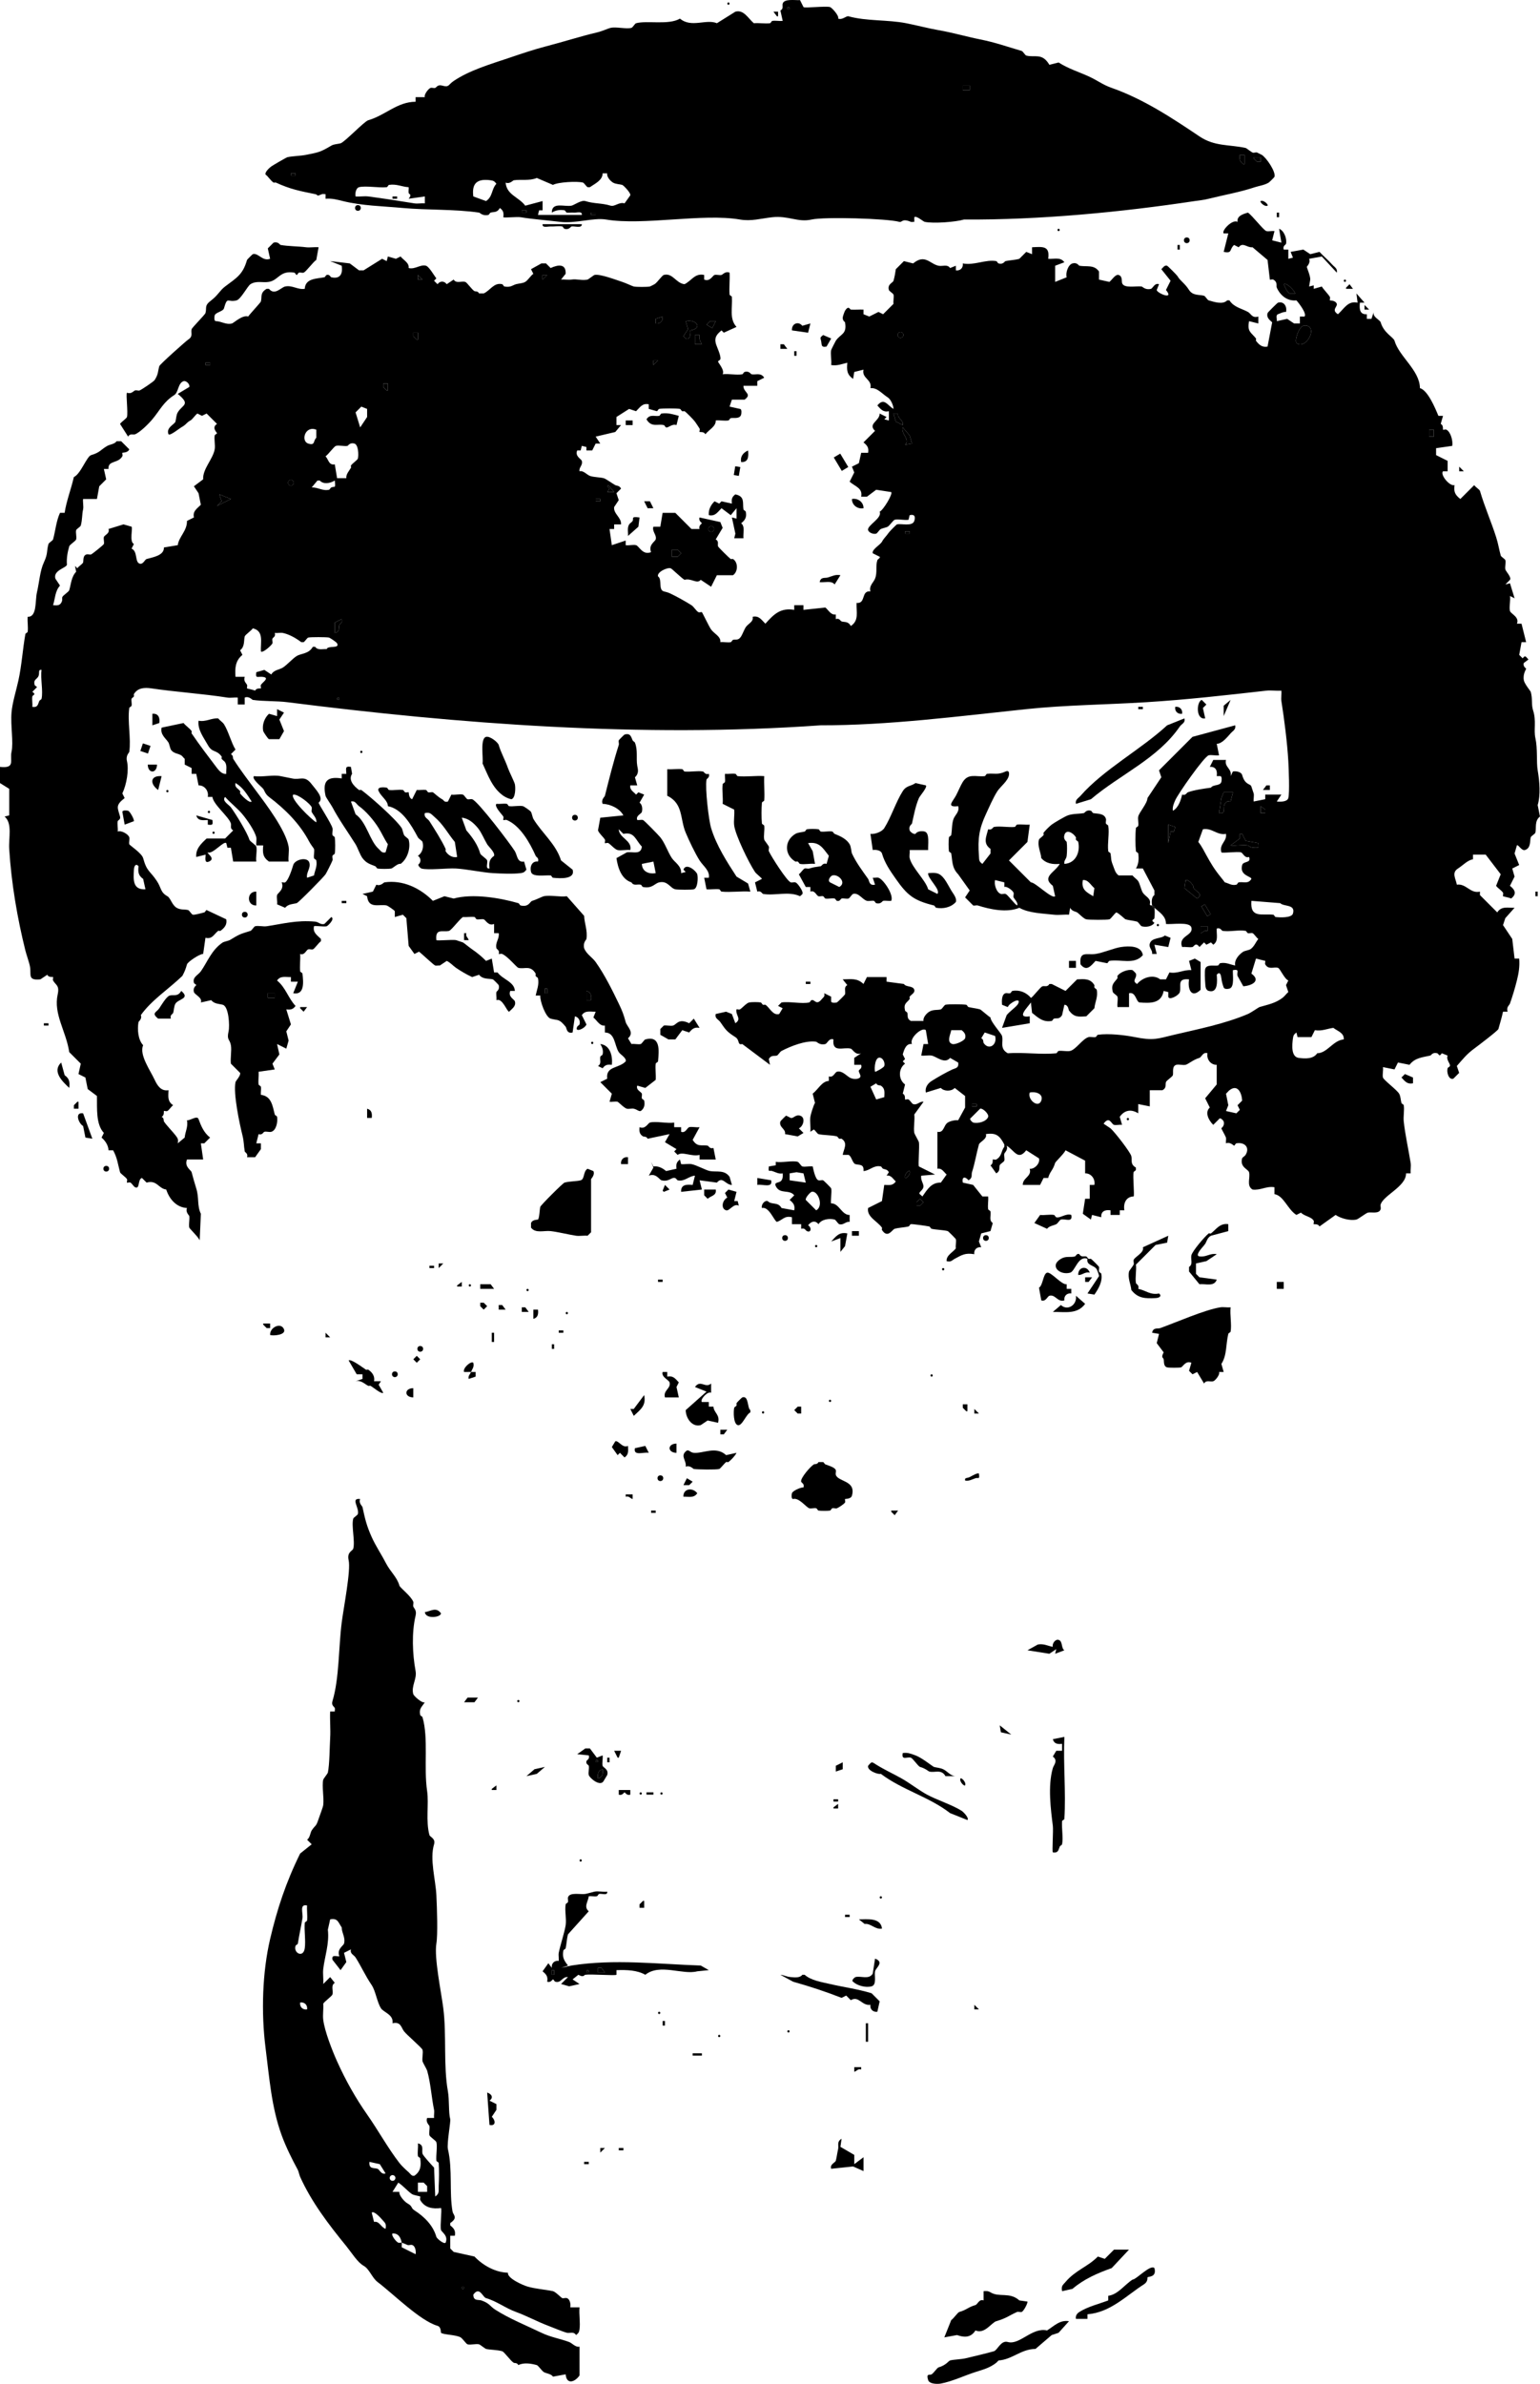 <?xml version="1.0" encoding="UTF-8"?>
<svg id="Layer_1" data-name="Layer 1" xmlns="http://www.w3.org/2000/svg" viewBox="0 0 333.5 516.09">
  <g id="_8H178F" data-name="8H178F">
    <g>
      <path d="M250,196.53s-.39.18-.5-.5c.66.29.47.48.5.5Z"/>
      <path d="M333,174.28c.64-2.1.42-5.05,0-7.5-.31-1.79.02-4.68-.5-7-.4-1.8.25-3.68-.5-6-.41-1.27-.07-2.42-.5-4-.04-.15-1.36-1.73-1.5-2.5-.25-1.38.5-2.36.5-2.5,0-.1-.77-.49-.5-1.25l1-.75c-.53-.52-.67-1.08-1.25-.25l-.75-.75.5-2.75h1l-1-4h-1c.62-1.43-1.33-2.14-1.5-2.75-.23-.82.16-2.3,0-3.25l1,.5-1-3.25-1,.25,1-1c.4-.52-.92-1.86-1-2.25-.13-.59.15-1.46,0-2-.08-.27-.92-.73-1-1-.38-1.38-.54-2.56-1-4-1.09-3.42-2.45-6.43-3.5-10-.09-.29-1-.86-1.25-1.25l-3,3c-1.12-.88-1.47-1.54-1.25-3-1.09.31-3.19-2.31-2.5-3h1v-2.25l-2.5-1.25v-1.5l3.5-.5c.17-1.03-.29-2.96-1.25-3.5-.24-.13-.66.09-.75,0-.06-.06.14-.99-.5-1.25l.5-1.75h-1c-.73-1.77-2.31-5.54-4-6-.04-3.88-4.52-6.84-5.5-10.25-.22-.78-2.33-1.66-3-4-.16-.54-1.86-1.17-1.5-2.25l-.5,1.5h-1v-1c-1.55.1-1.64-1.13-1.5-2.5h1l-1.75-2,.25,2c-2.1-.46-2.85,1.24-4.25,2.5-1.51-.93-.07-1.61-.25-2.25-.31-.8-1.44-.69-1.5-.75-.09-.09.13-.51,0-.75-.32-.57-1.34-1.57-1.75-2.25l-1.75.5v-.75l-1,.25.25-1.5c.05-.74-.75-2.6-.75-2.75,0-.1.88-.85.5-1.75l2.75-.5,3.25,3.5c.19-.92-.5-1.19-1-1.75-.85-.97-1.88-1.8-2.75-2.75l-2,.5-1.5-1-2.75.5.5,1.25-1,.25v-2h-1c-.27-.81.45-1.03.5-1.25.24-1.06-.41-2.87-1.5-3.25l.5,3-2-.5.5-2c-.55-.08-1.29.13-1.75,0-.62-.17-3.1-3.43-4-4-1.1.31-2.44.74-2.25,2-1.12-.64-3.55,1.95-3,2.5h1l-1,4c1.94.4,1.17-.54,2.25-1.5l1,.5c.91-1.21,1.79.14,3,0l3.25,2.75.5,4.25c.09.09.52-.13.75,0,1.01.58.57,1.35.75,1.75.76,1.69,2.27,2.96,4.25,2.75.55.6,2.33,2.92,1.75,3.5h-1v1.5h-1.25l-1.5-1-2.25.5c.09-.46-.29-1.31.25-1.5.59-.21,1.12-.54,1.75-.5.27-1.17-.46-2.38-1.75-2-.15.05-2.21,2.1-2.25,2.25-.27.94.36,1.42,1,2l-1,5.25c-1.15.23-1.86-.39-2.5-1.25-.08-.11.08-.4,0-.5-1.08-1.36-1.95-1.45-1.5-3.75l2,.5v-1.5c-1.38.41-1.55-.62-2.25-1-1.41-.77-3.04-1.01-4-2.5h-.5c-.93.98-2.8.34-4,0-.28-.08-.73-.92-1-1-1.04-.29-2.43.03-3.25-1.25-.99-1.55-1.93-1.97-2.5-3-.14-.24-2.1-2.2-2.25-2.25-.59-.18-.88.42-1.25.75l2,2.5-1,2c1.91,2.31-1.98.67-2,0l.5-1.25c-.96-.35-1.34.89-1.75,1-1.2.32-1.82-.47-2-.5-1.16-.17-3.88.48-4.25-.75-.13-.45.11-1.49-.75-1.75-.71-.21-1.47,1.11-2,1.5l-2.25-.5v-1.75c-1.07-1.55-2.69-.97-4.25-1.25-.14-.03-.51-.79-1.5-.5-.93.27-1.53,2.04-1.25,3l-2.5,1v-3.5l2-.75c-.85-1.22-2.27-.64-3.5-.75.39-2.83-1.12-2.62-3.5-2.5v1.5l-1.25-.5-1.5,1.5c-.92.27-2.12.3-3,.5-.18.04-.52.8-1.5.5-.21-.06-.32-.47-.5-.5-2.31-.41-4.76.98-7.25.5.14.95-.55,1.64-1.5,1.5v-1l-1.25.5c-.56-.89-1.64-.32-2.5-.5-1.88-.39-2.94-2.63-5.5-.5l-2-.5-1.75,1.75c-.1.75-.29,1.8-.5,2.5-.13.44-1.37.73-1,2,.08.28.92.73,1,1,.14.53-.1,1.39,0,2l-2.25,2.25-1-.5-2,1-1.25-.5v-1c-.91-.04-1.84.06-2.75,0-.18-.01-.46-1.03-1.25.25-.11.18-.5,1.24-.5,1.5.01.78.48.86.5,1,.48,2.64-.99,2.47-2,4-.07.1-.98,1.89-1,2-.2.91.14,2.25,0,3.25,1.36.22,2.36-.25,3.5-.5-.14,1.62-.11,2.53,1.25,3.5l.25-1.5,2-.5c-.43,1.89,1.93,2.11,1.5,4,1.5-.14,2.45,1.18,3.75,2,.68.43,1.24,1.77,1.25,2.5-1.27-.7-2.01-2.58-3.5-.75.76.82,1.23,1.51,2.5,1.25v2l-1-.25.5-.5-1.5-.75c.01,1.64-2.64,2.2-1,3.75l-2.5,2.5c.82.67,1.19,1.14,1,2.25h-1.5l-.5,2.25-1.5.75.5,1.25-1,2c1.17,1.06,2.87,1.35,2.5,3.25h1.25l2-1.5,3.25.5c.4.39-1.69,3.88-2.5,4.25.63,1.4-2.81,2.98-2.5,4,.17.55,1.15.93,1.75.75.26-.08.66-.81,1-1,.27-.15,1.29-.36,1.5-.5.46-.3,1.2-1.42,1.5-1.5.76-.21,2.11.15,3,0l.25-1c1.1-.27,1.29.36,1,1.25-.42,1.28-2.86.5-3.75.75-.12.03-1.55,1.47-1.75,1.75-.71,1.01-1.04,1.17-1.5,2-.41.73-2.23,1.66-2,2.5l1.5.75c.25.2-.44.55-.5.75-.42,1.32.04,2.66-.5,4-.35.86-1.35,1.56-1,2.75-2.1-.21-.9,2.71-3,2.5-.09,1.98.59,3.79-1.25,5-.57-1.11-1.46-.78-2-1-.32-.13-.43-.76-1.25-.5v-1c-1.04.18-1.5-.86-2.25-1.5l-4.75.5v-1h-2v1c-2.97-.49-4.39.92-6.25,3-.89-.88-1.38-1.79-2.75-1.5.24,1.08-.97,1.48-1.5,2.25-.26.38-.74,1.59-1,2-.63.99-1.16.56-1.75.75-.21.07-.32.47-.5.5-.67.12-1.53-.08-2.25,0,.16-1.23-1.33-1.82-2-2.75-.45-.62-1.84-3.59-2-3.75-.09-.09-.51.13-.75,0-.49-.27-.98-1.16-1.5-1.5-1.14-.74-3.34-1.96-4.5-2.5-.72-.34-.81-.3-1.5-.5-1.24-.36-.28-2.61-1.25-3.25-.27-.9,1.96-1.98,2.75-1.75.25.07,2.38,2.17,3,2.5,1.45-.43,2.72,1.01,3.5,0l2.25,1.5,1.25-2.5h3.5c1.1-.76,1.13-2.78,0-3.5-.13-.08-.4.07-.5,0-.37-.26-2.7-2.56-2.75-2.75-.14-.49.25-1.09-.5-1.5l1.5-2.5-.5-1.25-4.5-1c-.27.76.5,1.15.5,1.25s-.77.49-.5,1.25h-1.75l-3.5-3.5h-2.75l-.5,3h-1.5c-.34,1.06.78,1.79.5,2.75-.13.47-1.63,1.19-1,2.75-1.8.77-2.61-1.33-3.25-1.5-.59-.16-1.57.11-2.25,0v-1l-3,1-.5-3.5h1v-1h1.5c.11-1.5-1.68-2.28-1.5-3.75l1-1.5-.5-1.5,1-1c-.33-.68-.99-.61-1.25-.75-.6-.33-2.02-1.37-2.5-1.5-.76-.21-2.18-.2-3-.5-.63-.23-1.42-1.22-2.25-1-.15-.88.77-1.29.5-2.25-.13-.44-1.52-.97-1-2.25h.75l.25-1,1,.25v.75h1.25l.75-1.5h1l-1-1.5,4.25-1,1.25-1.5h-1v-1.75l2.75-1.75,1.5.5c.89-.88,1.38-1.79,2.75-1.5v1l1.75.5c.2-.06.31-.46.5-.5.6-.13,3.9-.13,4.5,0,.18.04.28.4.5.5.16.07.39-.06.5,0,.39.23,1.93,1.81,2.25,2.25.15.21.84,1.22,1,1.5.13.24-.09.65,0,.75.05.05.99-.14,1.25.5.79-1,2.34-1.72,2.25-3,.88-.09,1.9.13,2.75,0,.18-.03.3-.45.5-.5.61-.14,1.95.25,2.25-.75.08-.26.18-1.25-.25-1.25l-2.25-.5.5-1.5h2.75c1.74-1.27-.28-1.51-.25-3h3v-1l1.5-.75c-.73-1.18-1.77-.57-2.75-.75-.15-.03-.52-.8-1.5-.5-.21.06-.32.47-.5.5-1.25.22-2.93-.16-4.25,0,.51-.89-1-2.51-1-2.75,0-.16.44-.29.5-.5.21-.75-.83-2.77-1-3.5-.31-1.32.31-1.95,1.25-2.75l.5.5,2.75-1.25c-1.62-1.77-.83-4.24-1-6.5-.01-.18-.49-.32-.5-.5-.12-1.56.09-3.19,0-4.75-.91-.38-1.48.43-1.75.5-.44.11-1.08-.12-1.5,0-.43.12-.98,1.53-2.25,1v-1c-2.02-.44-2.69,1.22-4.25,2-1.85-.18-2.58-2.53-4.5-2-.39.11-1.42,1.66-2,2-.1.06-.94.49-1,.5-.53.12-2.96.12-3.5,0-.28-.06-1.74-.76-2.5-1-1.28-.41-4.79-1.77-6-1.5-.18.04-1.33.96-1.5,1-1.26.27-2.34-.19-3.5,0-.68.11-1.53-.08-2.25,0l1-1.25c.12-2.26-1.67-1.98-3.25-1.25l-1-1h-1l-2.25,1.25.5,1c-.6.44-1.18,1.41-1.75,1.75-.57.34-1.44.34-2,.5-.71.2-1.14.75-2.5.5-.19-.03-.3-.45-.5-.5-1.8-.42-2.56,1.36-4,2h-1c-.25-.56-.85-.41-1-.5-.58-.34-1.61-1.89-2-2-.8-.22-1.94.42-2.5-.5l-1.5,1c-.55-.74-1.45-.74-2,0l-.75-.75.5-.5c-.42-.53-1.57-2.56-2.25-2.75-1.22-.33-2.38.86-3.75.5.16-1.12-1.07-1.67-1.75-2.5l-1,.5-1.75-.5-.25,1-1-.5-4,2.5h-1l-2-1.5-4.25-.5,2.5,1c.28,1.77-.34,2.94-2.25,2.5-.2-.05-.34-.68-1-.5-.2.06-.31.46-.5.5-1.69.34-4.12.2-4.25,2.5-1.54.25-2.69-.84-4.25-.5-.87.19-2.27,2.03-3.5.5h-.5c-1.49.88-.97,1.73-1.25,2.75-.07.24-2.37,2.68-2.75,3.25-1.23-.42-3.11,1.39-3.5,1.5-1.26.35-2.26-.47-3.5-.5-.43,0-.33-.99-.25-1.25.19-.65,1.82-.86,2-1.5.8-2.79.77-1.2,2.75-1.75.93-.26,2.35-3.08,3-3.5,1.29-.82,2.65-.26,4-.5,2.14-.38,2.32-2.53,5.5-2,.19.03.33.5.5.5.16,0,.3-.45.5-.5.31-.08.7.09,1,0,.5-.14,2.06-2.32,2.75-2.75l.5-2.75c-.89-.08-1.89.11-2.75,0-1.59-.21-3.84-.2-5.5-.5-.14-.03-.51-.79-1.5-.5l-1.25,1.25.5,2.25c-1.68.62-2.54-1.35-3.75-1-.08.02-1.23,1.17-1.25,1.25-.91,3.18-2.22,3.84-4.75,5.75-1.14.86-1.54,1.89-3,3-1.58,1.19-.91,1.52-1.25,2.75-.09.34-2.91,3.16-3,3.5-.22.8.4,1.52-.75,2.25-.39.25-6.13,5.33-6.25,5.75-.34,1.24-.18,1.7-1,3-.21.33-2.8,2.07-3.25,2.25-.28.11-.69-.1-1,0-.34.11-.78.85-1.75.5-.26.26.26,4.31,0,5.25-.09.32-1.22,1.06-1.5,1.5l1.75,2.75c.4-.76,1.09-.34,1.5-.5,1.04-.4,2.9-2.23,3.75-3.25,1.68-2,2.37-3.73,4.75-5.25.93-.59.78-2.59,2-3,.57-.19,1.44.68,1.25,1.25l-2.5,1.5c2.89,2.37,1.02,2.29,0,4-.34.57-.34,1.44-.5,2-.17.6-2.1,1.29-1.5,2.75.35.37,2.31-1.25,2.75-1.5,1.24-.69.99-.94,2-1.5.48-.27.98-1.13,1.5-1.5l1,.5,1-.5,2.25,2.25c-1.25.79,0,1.88,0,2,0,.17-.47.31-.5.5-.15.91.16,2.1,0,3-.38,2.14-2.63,4.24-2.5,6.5l-2,1.5,1,1.5.5,2.5c-.88.89-1.79,1.38-1.5,2.75l-1.5.75c.04,2.17-1.76,3.42-2,5.25l-3,.5c.08,1.74-2.38,2.11-3.75,2.5-.37.1-.75,1.23-1.5,1-1.08-.32-.38-2.68-1.75-3.25l.5-1c-1.03-.49-.19-3.43-.5-3.75l-1.75-.5-3.25,1c.37.94-.88,1.32-1,1.75-.12.42.12,1.07,0,1.5-.06.2-2.58,2.2-2.75,2.25-.31.09-.69-.09-1,0-.85.24-.62,1.3-.75,1.75-.08.29-1,.86-1.25,1.25l-.5-.5.25,1.25c-1.05,1.1-1.09,2.62-1.5,4-.11.36-1.39,1.14-1.5,1.5-.1.35.12.65-.25,1.25-.42.68-1.07.51-1.75.5.46-1.48.43-3.07,1.5-4.25l-1-1.5c-.52-1.81,2.31-2.3,2.5-3-.11-1.45.14-2.74.5-4,.1-.36,1.4-1.15,1.5-1.5.15-.55-.15-1.45,0-2,.08-.27.92-.73,1-1,.36-1.32.24-2.36.5-3.5.14-.63-.09-1.55,0-2.25h3l.5-2.75,1.5-1.5-.5-2.25h1c-.14-1.92,2.09-1.12,3-2.75.13-.24-.09-.65,0-.75.06-.06,1.22.03,1.5-.75l-1.75-1.75h-1c-.4.62-1.45.69-2,1-1.47.84-1.58,1.45-3.5,2-.97.28-2.26,4.1-3.75,4.75-.64,2.77-1.59,5.1-2,7.75h-1c-.82,1.76-1,3.95-1.5,5.75-.08.27-.92.73-1,1-.45,1.62-.07,2-1,4-.84,1.8-.97,4.22-1.5,6.5-.41,1.75.06,5.37-2,5.25-.09,1.05.13,2.23,0,3.25-.02.18-.47.31-.5.5-.59,3.33-.79,6.75-1.5,10-.48,2.21-1.33,4.87-1.5,7-.23,2.84.46,6.43,0,8.5-.41,1.82.92,3.64-2.5,3.25v3.5l2,1.25v5.75l-1,.25c1.74,1.47.85,4.66,1,7,.47,7.5,1.76,15.01,3.5,22,.23.93.84,2.6,1,3.5.32,1.74-.58,3.04,2.25,2.75l1.5-1c.26.64,1.19.44,1.25.5.09.09-.13.51,0,.75.55,1,1.44,1.02,1,3-.95,4.29,1.81,7.92,2.5,12.5l2.5,2.5-.5,2.25,1.5.75.5,2.5,2,1.5c.05,2.69-.26,6.11,1.5,8l-.5,1c.83.72,1.47,1.71,1.5,2.75h1c.92,1.66,1.03,3.05,1.5,4.75.09.33,1.24,1.04,1.5,1.5.13.24-.09.66,0,.75.09.09.51-.13.75,0,.35.19.67.84,1,1,1.12.55.52-1.77,1.5-2l1,1c2.25-.63,2.56,1.29,4.25,1.5.68,2.09,2.22,3.88,4.5,4-.38.91.48,1.6.5,1.75.11.76-.18,1.86,0,2.5.06.22,2,2.08,2.25,2.75l.25-5.75c-.85-1.76-.34-3.42-1-5.5-.39-1.22-.65-2.24-1-3.5-.12-.45-1.63-1.21-1-2.75h3.5l-.5-3.5h.75l1.25-1.25c-1.32-1.02-1.94-2.46-2.5-4-.32-.87-1.8.36-2.5.25.27,1.45-.39,2.48-.5,3.75l-1.5,1.25c.15-.9,0-1.1-.5-1.75-.68-.88-2-2.2-2.5-3-.08-.13.06-.75-.5-1,.64-.26.44-1.19.5-1.25.09-.09.51.13.75,0,.41-.23.81-.94,1.25-1.25-1.25-.84-1.05-1.84-1-3.25-1.63.27-2.42-1.01-3-2.25-.98-2.11-3.38-5.4-2.5-7.5-1.11-1.17-1.28-3.44-1-5,.03-.15.85-.72.5-1.5,2.31-3.25,6.01-5.63,9-8.5.52-.98.69-1.43,1-2.5.16-.55,2.82-2.32,3.5-2.25l.5-3.5c1.5.36,1.79-.74,2.75-1.5.1-.08.39.08.5,0,.87-.65,1.48-1.35,1.25-2.5l-4.25-2c-.16,0-.3.45-.5.5-.54.15-2.17.6-2.5.5-.28-.08-.73-.92-1-1-.72-.2-1.63.02-2.5-.5-1.02-.61-1.29-2.1-2-2.5-1.54-.86-1.29-1.79-2.25-3.25-1.52-2.32-2.17-1.97-3-5-.3-1.07-2.94-2.79-3-3-.12-.43.12-1.08,0-1.5-.18-.66-1.73-1.57-2.5-1.25.09-.7-.14-1.62,0-2.25.05-.2.68-.34.5-1-.53-1.94-1.06-2.4,1-4l-.5-1c.95-2.02,1.44-5.08,1-7-.29-1.25.47-1.8.5-2,.42-2.86-.42-6.64,0-9.5.03-.18.46-.3.5-.5.1-.45-.11-1.09,0-1.5.05-.18.4-.29.5-.5.07-.16-.06-.39,0-.5.8-1.35,2.27-1.47,3.75-1.25,5.37.8,11.17,1.16,16.5,2,.69.11,1.53-.07,2.25,0v1.5h1.5v-1.5c.91-.38,1.6.48,1.75.5,2.3.34,5.13.2,7.5.5,37.07,4.7,76.57,7.76,115.5,5,14.54.03,29.9-1.96,44.5-3.5,8.48-.89,17.27-.96,26-1.5s17.52-1.54,26-2.5c1.03-.12,2.2.08,3.25,0,.07.72-.11,1.56,0,2.25.63,3.96,1.27,9.03,1.5,13,.09,1.56.31,6.88,0,8-.23.84-1.69.83-2.5.75l1-1.5h-3.5v1l-2.5.5c-.07-.55.12-1.26,0-1.75-.05-.22-.34-.93-.5-1.5-.19-.67-1.36-.21-2-2.5-.19-.67-1.34-.89-2-.75l-.5,1c.36-1.62-1.39-1.92-1-3.5h-2.75l-.75,1.5c1.33-.1,1.67.87,1.5,2h.75c.43,0,.33.99.25,1.25-.27.93-1.78.51-2.25,1.25-1.56.22-3.6.49-5,1-.29.11-.43.76-1.25.5-.22,1.08-.8,2.9-2,3.5-.12-.82.19-1.53.5-2.25.58-1.37,6.26-9.48,7.25-9.75.59-.16,1.57.11,2.25,0l-.5-2.5c1.08.03,2.22-1.36,3-2.25.49-.56,1.2-.83,1-1.75l-9.25,2.5-7.25,7.25.5,1.5-3,4.5c-.03,1.17-1.8,3.09-2,4-.13.58.11,1.39,0,2-.03.19-.48.32-.5.5-.15,1.25-.14,3.73,0,5,.02.18.47.31.5.5.17,1.12.09,2.34-.5,3.25h1.5l2.5,4.75v1c-.64.43-.63,1.47-.5,2.25.66.29.47.48.5.5,1.17,1.04,2.53,1.84,2.5,3.5,1.21.18,5.12-.55,5.5.75.54,1.83-2.95,1.78-2,4.25.7-.09,1.62.14,2.25,0,.31-.07.67-1.16,1.5,0l1-1,.5.5,1-.5.5.5c1.18-.8.66-2.17.75-3.5.8-.28,1.06.47,1.25.5,1.48.25,3.53-.26,5,0,.18.03.29.43.5.5.3.09.69-.09,1,0,.29.08.86,1,1.25,1.25-.59.74-.9,1.71-1.75,2.25-.22.14-1.29.36-1.5.5-.98.65-2,1.82-1.75,3-1.09-.18-1.93-.74-3.25-.5-.19.03-.31.47-.5.5-.8.15-2.45-.33-2.75.75-.15.53-.06,2.29,0,3,.05.6.01,1.54.75,1.75,2.08.6,1.85-2.28,1.75-3.5.7-.83.91.08,1,.75.11.82.23,1.24.5,2,.15.42.91.35,1.25.25,1.16-.34.66-2.98.75-4,1.56-.26.77.44,1,1.25l1.25,2.25c1.93-.14,3.88-1.22,1.75-2.75l1-3.25,2,.5c.09.1-.13.52,0,.75.71,1.24,1.84.5,2.75.75.48.13,1.32,2.32,2.25,2.75l-.5,1,.5,1.5c-.44.37-.8.91-1.25,1.25-1.56,1.18-3.13,1.45-5,2-.15.04-1.85,1.22-2.5,1.5-5.03,2.14-10.7,3.25-16,4.5-3.7.88-4.43,1.31-8.5.5-2.15-.43-5.66-.84-8-.5-.18.03-.3.46-.5.5-.45.1-1.09-.11-1.5,0-1.31.36-2.77,2.73-4,3-.7.16-1.73-.12-2.5,0-.19.03-.32.48-.5.5-3.32.34-7.12-.25-10.5,0-1.86-1.05-.89-2.46-1.25-3.75-.17-.61-2.46-3.02-2.5-4-.48-.27-2.06-1.69-2.25-1.75-.7-.21-1.77-.32-2.5-.5-.2-.05-.31-.47-.5-.5-.66-.12-3.97-.15-4.5,0-.27.08-.73.92-1,1-.72.2-1.63-.02-2.5.5-.61.36-1.41,1.3-1.25,2h-2.75c-.95-.51-.57-1.2-.75-1.75-.07-.2-.46-.31-.5-.5-.37-1.59.41-1.64,1-2.5.08-.11-.08-.39,0-.5.31-.45,1.2-.82,1-1.5-.28-.93-1.78-.51-2.25-1.25l-3.75-.5v-1h-4.25l-.75,1.5c-1.38-1.33-2.66-1.02-4.5-1l1,1.25c-.85.46-.31,1.33-.5,2-.03.12-1.63,1.71-1.75,1.75-.26.08-1.25.18-1.25-.25v-1l-1.5-.75c.18.76-.14.81-.5,1.25-1.25,1.55-1.5.04-2.25.25-.2.06-.31.46-.5.5-1.61.36-4.23-.26-6,0l-.75.75,1,.5-.75,1.25c-1.39.41-2.09-1.46-3-2-.11-.06-.34.07-.5,0-.22-.1-.32-.46-.5-.5-.44-.1-2.05-.1-2.5,0-.6.13-1.56,1.26-2,1.5-.24.13-.66-.09-.75,0-.27,1.3,1.22,2.03-.25,3l-.75-2-1.25-.5-2.25.5c-.25.97.6,1.17,1,1.75,1.19,1.73,1.43,2.09,3.25,3.25,1.04.66.37,1.79,1.5,1.5l6,4.5-.25-1.25c.52-.94,1.15-.58,1.75-.75.26-.08.66-.82,1-1,1.97-1.02,5.21-2.34,7.5-2,.18.03.8.82,2,.5.41-.11.79-1.35,1.75-1-.33,3.02,2.18,1.58,3.75,2,.42.11.99,1.53,2.25,1l-1.5,1v1.5h1.5c.27.82-.43.99-.5,1.25-.14.49,1,1.41-.25,1.75-.5.14-1.26.05-1.75-.25-.8-.49-1.69-1.55-2.75-1.25-.44.13-.8,1.37-1.75,1v1c-1.45.01-2.34,1.85-3.5,2.75l.5,2c-.34.54-.94,2.52-1,3-.13,1.02.09,2.2,0,3.25l.75-.5c.33.21.76.93,1,1,.96.26,2.92.2,4,.5.18.05.29.4.5.5.16.07.4-.06.5,0,1.47.94.45,2.26.25,3.5h1.25c.65.19.86,1.82,1.5,2,.89.25,1.89-.08,1.75,1.5,1.35-.06,2.23-1.35,3.75-1,.18.04.28.4.5.5.35.16.9.08,1.25.75l-.5.75c.95-.19,1.34.65,2,1.25-.65.97-1.48.78-2.5.75l-.5,3.5-3,1.5c-.34,1.93,2,2.83,3,4.25.07.1-.08.37,0,.5,1.25,1.96,2.23-.1,2.75-.25.92-.26,2.14-.29,3-.5.2-.05.31-.45.5-.5.29-.07,3.42.37,4,.5.19.04.3.45.5.5.98.23,2.57.24,3.5.5.12.03,1.72,1.63,1.75,1.75.14.53-.1,1.39,0,2-.67.87-2.09,1.49-2,2.75.95.27,1.19-.2,1.75-.5,1.55-.82,2.24-1.33,4.25-1-.14-.95.55-1.64,1.5-1.5l-.5-1.25.5-1.75,2-.5.5-1.75c-.88-.57-.34-1.61-.5-2.5-.03-.19-.47-.31-.5-.5-.13-.85.09-1.87,0-2.75h-1.25l-2-2.5-2.25-.5c-.24-1.3.52-1.37,1.25-.5.95-.51.57-1.2.75-1.75.65-2.02.93-3.94,1.5-6,.15-.56,1.9-1.21,1.5-2.25,2.33-.36,3.03.43,4,2.25v.5c-.7.85-.49,2.05-1.75,2.75-.24.13-.65-.09-.75,0-.05.05.14.99-.5,1.25l1.25,1.75c.94-.52.57-1.17.75-1.75.09-.28.92-.73,1-1,.12-.42-.11-1.06,0-1.5.07-.27.88-.84.5-1.75,1.73,1.07,2.45,3.32,4.25,1l2.75,1.75c.33,1.1-1.02,2.41-2,2.25.5,1.71-1.53,1.92-1.5,3.5h3.75l.75-1.5h1c.37-1.44,1.02-1.59,1.5-3.25.07-.26,2.02-2.09,2.25-2.75l4.25,2.25v2.75c1.29-.04,2.25,1.2,2,2.5h-1v3h-1l-.5,3.25,1.75,1.25.25-1,2,.5c-.12-1.26.8-1.68,2-1.5v1h2v-1h1c-.27-1.55.4-2.97,2-3,.23-.23-.21-4.33,0-5.25.04-.19.44-.3.5-.5v-.5c-1.32-.75-.76-1.62-1-2.5-.25-.89-3.53-5.13-4.5-6l-1.5-1c1.27-1.76,1.68.1,2.25.25.48.12,1.2-.08,1.75,0l-.5-1.75c1.05-1.46,2.44-1.71,4-.75v-2l2.5.5v-3.5h2.75c.94-.52.58-1.15.75-1.75.1-.36,1.4-1.15,1.5-1.5.16-.58-.26-1.97.75-2.25.54-.15,1.41.13,2,0s1.66-1.12,3-1.5c.44-.13.8-1.37,1.75-1-.25,1.3.71,2.54,2,2.5v4.25l-2.5,3,1,2c-1.14,1.03-.26,2.76.75,3.75l1.25-1.25c.25-.49.96.36,1,.5.29,1-.5,1.42-.5,1.5.01.12.92,1.71,1,2,.09.34-.05.85,0,1.25.9-.38,1.65.5,1.75.5.17,0,.31-.47.5-.5,1.82-.32,2.98.91,2,2.5-.17.28-.69.55-.75.75-.53,1.94,1.32,2.33,1.5,3,.33,1.19-.63,2.92.75,3.75,1.74.23,2.98-.79,4.75-.5v1.5c2.02.33,2.81,3.25,4.75,4.5l1-.5c.66.76,2.25.87,2.75,1.75.13.23-.09.66,0,.75.06.06.99-.14,1.25.5l3.5-2.5c1.06.73,3.08,1.31,4.5,1,.42-.09,2.08-1.41,2.5-1.5.78-.17,2.43.35,2.75-.75.09-.31-.09-.69,0-1,.57-1.99,5.56-3.92,5.5-6.75h1c-.07-.72.11-1.56,0-2.25-.45-2.8-1.21-6.22-1.5-9-.12-1.1.18-2.47,0-3.5-.03-.19-.44-.3-.5-.5-.16-.56-.16-1.43-.5-2-.53-.88-3.34-2.93-3.5-3.5-.16-.59.11-1.57,0-2.25l2.5.5.75-1.5,2.5.5c1.22-1.56,2.83-1.61,4.5-2,.19-.04.5-.79,1.5-.5.39.11.35.94,1,0l1.25.5c-.36.96.64,1.73.5,2.25-.05.2-.44.3-.5.5-.25.84.24,2.59,1.25,2.25l1.25-1.25-.5-1.5c1.3-1.47,2.1-2.54,3.75-3.75.72-.53,5.15-3.89,5.25-4.25.37-1.33.72-2.44,1-3.75h1c-.35-.97.38-1.4.5-1.75.57-1.64,1.08-3.3,1.5-5,.38-1.52.65-3.01.5-4.75h-1l-.5-4.25-2-3,.5-1.5,2-2.25c-1.53.03-2.83-.4-3.75,1l-3.75-3.75v-.75c-2.09.51-2.95-1.79-5-1.5-.24-1.33-1.19-2.58.25-3.5,1.12-.72,2.07-1.8,3.25-2v-1h2.75l3.25,4.25-1,2.5c.37.52,1.23,1.02,1.5,1.5.13.24-.09.65,0,.75.06.07,1.38.29,1.75.5,1.3-1,.84-1.91-.25-2.75l1-2-.5-1.75,1.5-.75-1-2.5.5-1.75c.27-.31,1,1.22,1.75,1,1.33-.4,1.05-2.04,1.25-2.75.08-.27.92-.73,1-1,.27-.97-.24-2.56,1-3.5l-.5-2.5ZM279.25,63.53c-.67-.5-.87-1.27-1.25-2,.53-.45,2.25,1.28,2.5,2h-1.25ZM195.01,71.9c.34,0,.62.28.62.62s-.28.62-.62.62-.62-.28-.62-.62.28-.62.62-.62ZM194,91.28l-.5-1.75h1c-.26,1.13,1.2,1.29,1,2.5l-1.5-.75ZM196,96.28c1.23-1.08-.96-2.34-.5-3.75l1.5,1.75.5,1.75-1.5.25ZM154.01,113.9c.34,0,.62.28.62.62s-.28.62-.62.62-.62-.28-.62-.62.28-.62.62-.62ZM145.5,119.03h1.25l.75.75-.75.75h-1.25v-1.5ZM153.75,69.53h1.25l-.75,1.5-1.25-.75.75-.75ZM152,74.53h-1.5v-2h1c-.15.85.1,1.31.5,2ZM149,71.28l-.5-1.75c2.28-.5,3.78,1.55,1,2,.2,1.22-.43,2.69-1.5,1.25l1-1.5ZM142,69.03l1.5-.5c.14.95-.55,1.64-1.5,1.5v-1ZM141.5,78.03h1l-1,1v-1ZM45.5,79.03h-1v-.5h1v.5ZM9,151.28c-.04.18-.4.28-.5.5-.29.64-.26,1.45-1.5,1.25.08-.72-.11-1.57,0-2.25.05-.33.97-.36,0-1l1-1c0-.16-.44-.29-.5-.5-.31-1.08.39-1.17.75-1.75.47-.75-.15-1.61.75-1.5-.27,1.83.37,4.58,0,6.25ZM29,188.28c.04-.81.42-1.43,1-.75-.13,1.25-.06,2,1,2.75l.5,2.25c-2.81.14-2.61-2.1-2.5-4.25ZM47,109.53l1-1-.5-1.5,2.5,1-3,1.5ZM69.25,104.03c.78.88,2.25.63,3.25,0,.2,1.87,0,1.17-.75,1.5-.22.09-.32.46-.5.5-1.42.31-2.39-.56-3.75-.5l1.25-1.5h.5ZM68.5,93.03v1.75c-.73.67-.18,1.74-1.75,1.25-1.65-.52-.71-3.97,1.75-3ZM63.01,103.9c.34,0,.62.28.62.62s-.28.62-.62.62-.62-.28-.62-.62.28-.62.62-.62ZM70.75,140.53c-.95-.06-1.94.31-2.5-.5h-.5c-.91,1.58-2.44,1.37-3.5,2-.83.49-2.05,1.9-3,2.5-.72.46-1.95.49-2.5,1.5l-1.5-1-1.75.5c-.2,1.39.21.93,1.25,1,1.89.13.07,1.18-.25,1.75-.13.24.09.65,0,.75-.05.05-.99-.14-1.25.5-.37-.21-1.69-.43-1.75-.5-.09-.09.11-.48,0-.75-.18-.43-.82-.77-.5-1.75h-2c-.14-1.87-.05-3.49,1.5-4.75l-.5-1c1.06-.8.77-2.16,1-3,.1-.35,1.44-1.26,1.75-1.75,2.46.57,1.65,3.02,1.75,5,.41.45,2.41-1.43,2.5-1.75s-.11-.73,0-1c.13-.32.76-.43.5-1.25.56.07,1.24-.1,1.75,0,1.31.27,2.78,1.07,4,2h.5c.33-.21.76-.93,1-1,.48-.13,3.94-.12,4.5,0,.18.04,1.61.97,1.75,1.25.64,1.24-2.02.39-2.25,1.25ZM73.25,151.53c-.32,0-.32-.5,0-.5s.32.5,0,.5ZM73.5,135.28c-.19.55.21,1.53-1,1.75v-2.25l1.5-.75c.27.82-.4.96-.5,1.25ZM77.5,99.28c-.08.3-1.19,1.04-1.5,1.5-.07.11.08.37,0,.5-.43.71-1.1,1.41-1,2.25h-2l-.5-3c-1.31.23-1.3-.96-2-1.75.59-.37,1.83-2.13,2.25-2.25.65-.18,1.75.13,2.5,0,.15-.03.51-.79,1.5-.5.87.25.95,2.51.75,3.25ZM79.5,90.28l-1.5,2.25-1-3.25,1.25-1.25,1.25.5v1.75ZM84,84.53h-.25l-.75-.75v-.75h1v1.5ZM90.5,73.53h-.25l-.75-.75v-.75h1v1.5ZM90.5,60.53v-1l1,1h-1ZM117.5,60.53v-1h1l-1,1ZM130,108.53h-1v-.5h1v.5ZM131.5,105.28l.25-.25,1.25,1.5h-1.5l.5-.75-.5-.5ZM197,115.53h-1v-.5h1v.5ZM254.25,180.03h-.75l-.5,2.5v-4l1.5.5-.25,1ZM191.5,237.53l-1.75.5-1.25-2.75,1.25-.75c.23.55.87.41,1,.5.96.62.78,1.44.75,2.5ZM191.5,230.78c-.11.37-1.92,1.34-2,1.25-.21-.71,0-3.52,1.25-3,.58.24.93,1.13.75,1.75ZM196,255.03c-.32-.63.8-1.75,1-1.5.32.63-.8,1.75-1,1.5ZM199.25,261.03h-.75v-.75l.75-.75.75.75-.75.75ZM209,239.78l-1.5,2.75c-.7-.08-1.75.18-2.25.5-.94.59-.79,2.3-2.25,2v8c.95-.19,1.34.65,2,1.25l-1.25,1.75c-2.02-.06-2.9,1.43-4,3-.61-.65-.99-.51-.25-1.25,1.19-1.19-.22-1.76,0-3.25l3-.25-3.5-1.75c-.21-.21.16-4.33,0-5.25-.03-.18-.97-1.82-1-2-.21-1.17.15-2.75,0-4l2-2.75c-.87-.14-1.31.78-2.25.5-.26-.08-.65-.81-1-1-.24-.13-.66.09-.75,0-.06-.06.14-.99-.5-1.25l.5-2c-1.48-1.05-1.48-3.45,0-4.5l-.5-.5.5-.5-.5-1c.31-1.1.74-2.44,2-2.25-.67-1.24,2.2-3.79,3-3l.5,3h-1l-.5,2.5c.72.08,1.58-.12,2.25,0,1.05.19,2.82,1.92,4,.5l1.75,1c.2,1.24-.62,1.21-1.25,1.5-1.32.61-3.14,1.64-4.5,2.5-.85.53-1.48,1.45-1.25,2.5l3.25-1c.66.78,2.34.78,3,0l2.25,1.75v2.5ZM209,224.78c-.16.54-2.1,1.44-2.75,1.25-1.34-.39-.4-2.12-.25-3h2.25c.59.46.98.97.75,1.75ZM210.5,239.03h1v.5h-1v-.5ZM214,241.78c-.35,1.05-2.21,1.53-3.25,1.25-.13-.03-1-.75-.5-1l2-2c.58-.19,1.94,1.17,1.75,1.75ZM213,225.78c-.09-.14.05-.77-.5-1l.75-1.25,2.25.75c.53,1.99-1.42,3.18-2.5,1.5ZM225.5,238.28c-.63,1.76-3.05-.22-2.5-1.75,1.09-.28,3.05.19,2.5,1.75ZM268.5,240.28l-.75.75-2.25-.5.5-1.25-.5-2.5c.27-.23.48-.54.75-.75,1.81-1.41,2.66.63,2.75,2.25l-1,1,.5,1ZM280.75,73.03c.16-.74.72-2.27,1.5-2.5.54-.16,1.18-.02,1.5.5.75,1.22-.99,3.93-2.5,3.5-.78-.22-.64-.85-.5-1.5ZM273,174.53l1,.75v.75h-1v-1.5ZM268.5,181.53v-1h.5l.75,1.5,2.75.5c.03.97.25,1.02-.75,1-1.15-.02-1.33-.47-1.5-.5-1.1-.2-2.58.14-3.75,0l2-1.5ZM264.5,172.78l.5-1.25h2l-.5,2c-.1.09-.51-.13-.75,0-1.49.83.17,2.85-1.75,2.5l.5-3.25ZM259.25,194.53l-2.75-2.25.25-1.75c.54-.14,1.21.6,1.5,1,.33.45.23.72.25.75.62.79,2.16,1.31.75,2.25ZM261.5,201.53c-.76-.21-.91.34-1.5.5v-1.5h1.5v1ZM261.45,198.36l-1.28-2.13.73-.44,1.28,2.13-.73.44ZM268.25,191.03c-.19.03-.3.45-.5.5-1.06.25-1.66-.31-2.5-.5-.55-.75-1.21-1.51-1.75-2.25-1.26-1.71-2.02-3.23-3-5-.27-.48-.64-1.08-1-1.5l1-2.75c1.94-.37,3.06,1.37,5,1,.24,1.7-1.52,2.14-1,4,.23.23,3.43-.22,4.25,0,.41.11.79,1.35,1.75,1,.52,1.4-1.25.84-1.5,1.75-.63,2.3,2,2.42,2,3-.71,1.18-1.71.56-2.75.75ZM276.25,198.53c-.19-.02-.32-.48-.5-.5-2.51-.27-5.06.83-4.75-3l6.25.5c.75.8,3.35.17,2.75,2.25-.28.98-2.88.86-3.75.75ZM285.25,228.03c-.83,1.26-2.57,1.19-4,1-1.68-.23-1.45-2.77-1.25-4.25.09-.67.24-.84.75-1.25l.25,1h3l.75-1.5c1.53.25,2.66-.33,4-.5.87.69,2.38,1.07,2.25,2.5-2.33.2-3.54,2.96-5.75,3ZM310.5,94.53h-1v-1.5h1v1.5Z"/>
      <path d="M250,198.78c.07-.41.1-2.01,0-2.25-.01-.03-.39.18-.5-.5-.12-.05-.42.09-.5-.25.36-1.29-.92-1.64-1.5-2.5-.34-.5-.66-1.97-1-2.5-.28-.43-.91-.81-1.25-1.25h-3c-.76-.54-.92-1.43-1.25-2.25-.49-1.22-.3-1.37-.5-2.5-.03-.19-.48-.32-.5-.5-.21-1.7.28-3.9,0-5.5-.03-.18-.43-.29-.5-.5-.09-.3.09-.69,0-1-.37-1.28-1.99-1.07-2.75-1.25-.19-.04-.3-.44-.5-.5-.98-.3-1.36.47-1.5.5-1.08.2-2.41.1-3.5.5-.7.26-2.97,1.6-3.5,2-.45.34-1.42,1.3-1.75,1.75-.08.1.08.38,0,.5-.23.34-.94.77-1,1-.38,1.38.42,2.77.5,4,1.05,1.19,2.5,1.4,4,1.25-1.05,1.87-4.02,2.8-1.5,4.75l.5,2.25c-.68.68-4.32-3.05-5.25-3l-4.75-4.75,4-4,.5-3.75c-.89.08-1.89-.12-2.75,0-.19.02-.32.48-.5.5-1.41.13-3.2-.23-4.5,0-.2.03-.45.77-1.25.5-.39,1.57-1.2,3.05.5,4.25v1l-1.75,2.25c-.83-.56-.68-.92-.75-1.75-.3-3.76.09-5.96,1.5-9,.65-1.4,1.62-3.65,2.5-5,.66-1.01,2.31-2.21,2.5-3.5.08-.58-.06-1.07-.75-.75-1.69.79-2.4.33-4,.5-.18.02-.32.48-.5.5-1.9.2-3.53-.67-4.75,1.25-.48.76-1.06,2.2-1.5,3-.72,1.31-2.13,2.56.5,2.25.37,1.18-.69,1.92-1,2.75-.4,1.09-.31,2.41-.5,3.5-.03.19-.48.32-.5.5-.1.78-.1,2.22,0,3,.02.18.47.31.5.5.28,1.61.1,3.06,1.5,4.5l2.5,3.5-1,1.5,1.75,1.75c.31.09.7-.09,1,0,2.6.83,6.28,1.64,9,.5,2.02,1.17,5.13,1.23,7.5,1.5,1.03.12,2.2-.08,3.25,0l.25-1.5c.35.75,1.21.81,1.5,1,.47.3,1.42,1.38,2,1.5.59.13,4.5.14,5,0,.32-.09,1.06-1.22,1.5-1.5.58.18,1.81,1.44,2,1.5.68.2,1.82.3,2.5.5.28.08.73.92,1,1,.89.25,2.25.07,2.75-.75-.97-.64-.05-.67,0-1ZM220.25,196.03c-.64-.4-2.04-2.37-2.5-2.5-.31-.09-.69.09-1,0-.93-.27-1.53-2.04-1.25-3l2,.5v1c.55-.24,1.88.82,2,1.25.09.33-.11.74,0,1,.15.34,1.1,1.24.75,1.75ZM230.5,187.03c-.14-.79.41-.97.5-1.75.09-.74.12-2.31,0-3-.03-.15-.79-.51-.5-1.5.4-1.37,1.93-.46,2.5.5.06.11-.07.34,0,.5.1.22.46.32.5.5.49,2.2-.57,4.62-3,4.75ZM236.75,194.03c-1.53-.9-2.63-1.47-2.25-3.5,1.17-.13,1.71,1.13,2.5,1.75l-.25,1.75Z"/>
      <path d="M273.25,33.53c-.13-.07-.79-.41-1-.5-.28-.12-.71.12-1,0s-1.32-.96-1.5-1c-3.58-.77-6.73-.29-10-2.5-6.11-4.12-12.23-8.12-19-10.5-1.98-.69-3.05-1.61-5-2.5-2.09-.95-4.4-1.66-6.5-3l-2,.5c-1.57-2.68-3.17-1.5-5-2-.27-.08-.72-.92-1-1-3.33-.98-5.74-1.85-9-2.5-2.98-.6-5.9-1.46-9-2-2.24-.39-4.79-1.07-7-1.5-4.04-.79-8.59-.42-12.5-1.5-.52-.14-1.29.86-2.25.5.3-.59-1.38-2.4-1.75-2.5-1-.27-5.47.28-5.75,0l-.75-1.5c-1.06.06-3.43-.36-3.75.75-.14.49.25,1.09-.5,1.5l.5,2.25c-.72.07-1.56-.11-2.25,0-.19.03-.32.48-.5.5-1.11.12-2.36-.09-3.5,0-1.24-1.05-2.18-3-4-2.5l-4,2.5c-2.31-.99-5.54,1.08-8-1-2.39,1.45-7.17.36-9.5,1-.27.08-.73.92-1,1-1.13.31-3.26-.27-4.5,0-.63.14-1.76.71-3,1-3.61.85-7.12,2-11,3-2.67.69-5.36,1.61-8,2.5-4.19,1.41-8.57,2.69-12,5-1.24.83-.94,1.45-2.5,1-.99-.28-1.23.41-1.5.5-.3.1-.69-.09-1,0-.43.12-1.49,1.45-1.25,2h-2v1c-4,.02-6.56,2.94-10.25,4-.87.25-5.13,4.75-6,5-.56.16-1.43.16-2,.5-2.42,1.44-2.8,1.46-5.5,2-1.22.24-2.86.25-4,.5-.23.05-3.23,1.8-3.5,2-.41.31-1.42,1.21-1.25,1.75.6.44,1.17,1.41,1.75,1.75.11.06.35-.07.5,0,3.11,1.44,5.2,1.83,8.5,2.5.83.17.02.62,1.5,0,.21-.09.51.03.75,0v1c1.38-.12,2.53.2,3.75.5,4.16,1.03,8.56,1.09,13,1.5,5.25.48,11.27.23,16.5,1,.2.03.76.79,2,.5.19-.04.3-.43.5-.5.69-.22,1.38.09,2-1,.77.55.86,1.08.75,2,.17.17,2.98-.13,3.75,0,2.51.42,5.73.66,8.5,1,3.43.42,7.23-.96,10-.5,8.12,1.35,20.91-1.39,29,0,2.48.42,4.5-.23,7-.5,3.52-.38,5.51,1.17,8.5.5,2.75-.62,16.34-.23,19,.5.66.18.52-.83,2.5,0,.21.09.51-.03.75,0v-1c.43-.43,1.91.93,2.25,1,1.92.41,6.79.02,8.5-.5,16.43.1,33.93-1.58,50-4,1.26-.19,1.79-.2,3-.5,3.38-.84,6.73-1.41,10-2.5.85-.28,2.16-.46,3-1,.21-.14,1.22-1.15,1.25-1.25.33-1.1-1.78-4.17-2.75-4.75ZM64,38.03h-1v-.5h1v.5ZM92,44.03c-.72-.07-1.56.11-2.25,0-3.13-.51-6.96-1.1-10-1.5-.86-.11-1.86.08-2.75,0-.14-.65.08-1.82.75-2,1.38-.37,4.29.18,6,0,.18-.02.31-.47.5-.5,1.67-.25,2.78.42,4.25.5.04.41-.07.87,0,1.25.06.32.81.22,0,1.25l3.5-.5v1.5ZM105.25,43.53l-2.75-1c-.38-2.93.9-3.89,3.75-3.5.67.09.84.24,1.25.75-1.11,1.21-.77,2.81-2.25,3.75ZM114,46.03h-1v-.5h1v.5ZM129,46.53h-1v-.5h1v.5ZM135.25,44.03c-1.14-.37-2.13.76-3,.5-2.01-.61-3.51-.38-5.5-1-.87-.27-2.47.91-3,1-1.58.28-4.26-.88-4.25,1.5.82-.53,1.81-.67,2.75-.5.19.04.32.48.5.5.48.06,1.01-.05,1.5,0,.64.06,1.86-.4,1.75.5h-9.5l.25-1h.75v-2l-3.75,1c-1.41-1.89-4.05-2.34-4.25-5,.87.39,1.59-.48,1.75-.5,1.66-.24,3.38.17,5-.5l3.5,1.5c1.08-.61,5.26-.84,6.5-.5.24.07.67.79,1,1h.5c1.02-.74,2.76-1.48,2.75-3h1c-.16.7.64,1.64,1.25,2,.57.34,1.44.34,2,.5.27.08,1.9,1.76,1.75,2.25l-1.25,1.75ZM170.75,2.03c-.32,0-.32-.5,0-.5s.32.5,0,.5ZM210,19.53h-1.5v-1h1.5v1ZM269.5,35.53h-.25c-.77-.55-.86-1.07-.75-2h1v2ZM273,35.03h-.75l-.75-.75v-.25h1.5v1Z"/>
      <path d="M105.25,497.53c2.3.66,4.2,2.17,6.5,3,2.31.84,4.63,2.11,7,3,1.17.44,2.99,1.23,4,1.5.63.17,1.48-.36,2,.5.51-.41.66-.58.75-1.25.2-1.47-.14-3.24,0-4.75h-2c.14-.68-.08-1.81-.75-2-.31-.09-.69.09-1,0-.18-.05-1.45-1.38-2-1.5-1.7-.37-3.73-.48-5.5-1-1.03-.3-4.44-1.79-4.25-3-2.66-.06-5.35-1.51-7.25-3.5l-4.5-1-.75-.75v-2.75h1c.19-1.11-.18-1.58-1-2.25v-.5c1.76-1.18.64-1.73.5-2.5-.74-4.16.04-9.06-1-13.5-.27-1.17.64-6.02.5-6.5-.39-1.37-.17-4.13-.5-6-1.01-5.64-.26-12.15-1-18-.44-3.48-2.01-10.92-1.5-14,.33-2.01.14-7.62,0-10.5-.17-3.4-1.48-7.77-.5-11,.38-1.25-.88-1.58-1-2-.83-2.99-.1-6.77-.5-9.5-.77-5.24.33-11.42-1-16-.06-.2-.46-.31-.5-.5-.32-1.37.38-1.75,1-2.75-.59.3-2.4-1.38-2.5-1.75-.49-1.77.82-3.26.5-5-.68-3.71-.87-8.3,0-12,.29-1.22-.38-1.58-.5-2-.09-.32.11-.73,0-1-.5-1.27-2.87-3.04-3-3.5-.55-1.92-1.92-2.9-3-5-.9-1.76-2.12-3.55-3-5.5-1.11-2.47-1.44-3.92-2-6.5-.05-.24-.88-.85-.5-1.75-2.18-.28-.13,1.92-.5,3.25-.08.27-.92.73-1,1-.44,1.59.44,4.91,0,6.5-.13.49-1.41.71-1,2.5.51,2.2-1.1,10.31-1.5,13.5-.68,5.33-.52,12.13-2,17-.29.96.36,1.16.5,1.5.09.21-.03.51,0,.75h-1c-.09,1.9.12,3.85,0,5.75-.11,1.76-.12,5.73-.5,7.5-.04.17-.96,1.33-1,1.5-.32,1.48.2,3.84,0,5.5-.06.51-.79,2.35-1,3-.58,1.8-.67,1.25-1.5,2.5-.3.46-.38,1.64-1,2l1,1-2.5,2c-3.1,6.29-4.98,12.03-6.5,18.5-1.68,7.17-1.96,15.91-1,23.5.83,6.51,1.28,12.92,3.5,19,.93,2.54,2.21,5.11,3.5,7.5.16.3.34,1.15.5,1.5,2.46,5.45,6.13,10.26,10,15,1.16,1.43,2.43,3.52,3.75,4.25,1.24.69,1.84,2.62,3,3.5,3.42,2.58,9.23,8.42,13,9.5.82.23.69,1.44.75,1.5.43.43,3.27.42,4.25,1,.47.28,1.18,1.41,1.5,1.5.66.18,1.78-.16,2.5,0,.17.04,1.33.96,1.5,1,1.05.23,2.34.17,3.5.5.46.13,1.81,2.09,2.5,2.5.15.09.75-.06,1,.5,1.13-.58,2.67-.37,4,0,.3.08,1.04,1.19,1.5,1.5.46.3,1.64.38,2,1l2.75-.5c.17,2.24,1.95,1.75,3,.25v-6.25c-.83.22-1.62-.77-2.25-1-1.91-.71-4.01-1.04-6-2-3.36-1.61-6.97-3.06-10-5-1.16-.74-1.2-1.38-3-2-.65-.22-1.74.19-1.75-1.25,1.35-1.91,2.02.54,2.75.75ZM66.5,435.03c-.95.14-1.64-.55-1.5-1.5.95-.14,1.64.55,1.5,1.5ZM66.5,415.78c-.02.18-.48.32-.5.5-.15,1.75.23,3.82,0,5.5-.3,2.18-2.49,1.06-2-.5.07-.21.47-.32.5-.5.3-1.9.72-3.77,1-5.5.17-1.08-.72-3.15,1-2.75-.08,1.05.12,2.22,0,3.25ZM73,446.28c-1.06-2.36-2.69-6.51-3-9-.14-1.1.09-2.37,0-3.5.34-.54,1.89-1.61,2-2,.22-.8-.42-1.94.5-2.5l-1-1.25-1.5,1.5c.08-1.05-.12-2.22,0-3.25.31-2.67,1.35-5.49,1-8.5l.5-2.25c1.68-.32,1.74.67,2.5,1.75-.01,1.16.86,2.19.5,3.5-.12.45-1.63,1.21-1,2.75-.79.04-1.73-.42-1.5.75l1.75,2.25,1.25-1.75-.5-2,1.5-.75c-.26.97.63,1.17,1,1.75,1.32,2.09,2,3.77,3.5,6,.85,1.28,1.15,3.67,2,5,.57.9,2.79,1.37,2.5,3.25,1.84-.42,1.88.97,2.5,1.75.66.84,3.88,3.56,4,4,.18.65-.13,1.75,0,2.5.04.21.91,1.7,1,2,.77,2.72.93,5.72,1.5,8.5.1.51-.07,1.19,0,1.75h-1.5c-.38.92.47,1.57.5,1.75.11.61-.15,1.47,0,2,.1.35,1.4,1.15,1.5,1.5.25.92-.11,2.83,0,4,.02.18.49.32.5.5.11,1.53.08,3.46,0,5-.05.96.24,1.6-.75,2.25l-.25-6.25c-.49-.52-2.38-2.58-2.5-3-.22-.79.4-1.92-1-2.25.08.89-.12,1.89,0,2.75.02.19.47.31.5.5.24,1.6.09,2.81-1.25,3.75-.61.18-.9-.45-1.25-.75-.61-.53-1.53-1.39-2-2-2.5-3.23-4.6-7.08-7-10.5-2.49-3.56-4.64-7.36-6.5-11.5ZM92.5,473.28v1.25h-2v-2h1.25l.75.75ZM80,468.03l2.25.5,1.25,2c-.97.34-1.31-.86-1.75-1-.82-.26-1.9.13-1.75-1.5ZM83.5,482.53c-1.02-.33-1.34-1.74-2.5-1.5l-.5-2c.45-.5,1.93,1.12,2.25,1.5.61.71.97.85.75,2ZM84.39,471.52c0-.34.28-.62.62-.62s.62.28.62.62-.28.62-.62.62-.62-.28-.62-.62ZM90,488.03l-3-1.5c-.03-.33.06-.71,0-1-.2-.06-.51.1-.75,0-.46-.18-1.61-1.64-1.25-2,1.31-.05,1.77.89,2,2,.59.19.89.37,1.25.5.28.1.68-.09,1,0,.67.18.89,1.35.75,2ZM96.5,485.53c-.36.4-1.9-.91-2-1.25-.7-2.47-2.58-4.36-4.75-5.75-.84-.54-.32-.84-1.5-1.5-.64-.35-1.92-1.77-1.75-2.5h-1.5l1.25-2c.96.58,2.19,2.01,3,2.5.37.23,1.68.43,1.75.5.09.09-.13.51,0,.75.96,1.71,2.68,1.98,4.5,1.75.25.25-.24,3.87,0,4.75.12.44,1.65,1.25,1,2.75ZM100.25,495.53c-.32,0-.32-.5,0-.5s.32.5,0,.5Z"/>
      <path d="M139.75,225.03c-.27.08-.73.92-1,1-.53.14-1.39-.1-2,0l-.75-1.25c1.49-1.26-.23-2.52-.5-3.5-.46-1.67-.7-2.33-1.5-4-1.37-2.86-3.07-6.28-5-9-.74-1.04-2.02-1.72-2.5-3-.29-1.25.47-1.8.5-2,.27-1.88-.43-3.29-.5-5l-3.75-4.25c-1.5.21-3.63-.3-5,0-.35.08-1.6.74-2.5,1-.5.15-.71,1.42-2.5,1-.19-.04-.3-.44-.5-.5-3.94-1.14-9.86-2.14-14-1l-2-.5-2.5,1c-2.8-2.8-6.54-4.58-10.5-4-.15.02-.84.88-1.75.5l-.75,1.5-2.25.5,1,.5c.28,2.82,2.63,1.65,4.25,2,.16.03,1.68,1.02,1.75,1.25v1.25l1.75-.5.75.75.5,6,1.25,1.75,1-.5c.59.45,3.18,2.91,3.5,3,.3.09.67-.06,1,0l1.5-1c.79.37,1.4,1.09,2,1.5,1.11.75,2.29,1.45,3.5,2l1.5-.5c.8,1.06,2.16.77,3,1,.09.02,1.23,1.17,1.25,1.25.29,1-.47,1.33-.5,1.5-.1.51.07,1.19,0,1.75,1.32-.55,2.28,2.5,2.75,2.5.68-.69,1.55-1.2,1.25-2.25-.13-.44-1.52-.97-1-2.25h1c-.09-1.97-2.64-2.48-3.75-4h-.75l-.5-3-1.25.5c-.91-.93-1.97-1.8-3-2.5-.45-.3-1.87-1.46-2-1.5-.51-.15-1.42-.49-1.5-.5-.84-.15-4.06.19-4.25,0-.29-2.69,1.43-1.64,2.75-2,.51-.14,2.27-2.54,3-3,.81.08,1.73-.11,2.5,0,.18.03.3.45.5.5.45.1,1.08-.12,1.5,0,.43.12.98,1.53,2.25,1v2h1c.2,1.22-.79,1.97-.5,3.25.05.22.77.44.5,1.25.09.09.48-.11.75,0,1.22.51,3.11,2.89,3.5,3,1.32.36,2.61-.67,3.75,1.25.06.11-.07.34,0,.5.1.22.46.32.5.5.3,1.36-.26,2.6-.5,3.75h1c-.1,1.16,1.16,4.7,2.25,5,1.71.47,1.75-.06,3.25,1.75.22.27.19,1.58,1.5,1.25l.5-3.5c.81.18,1.23,1,1,1.75-.06.18-.4.29-.5.5-.67,1.39,1.69.42,2-.5l-1-2c.73-1.1,1.85-.71,3-.75l-.5,1.25c.83.68,1.38,1.91,2.5,1.75v1.5c2.24.02,2.06,2.83,3,4.25.37.56,1.73,1.27,1.5,2-1.46,1.57-4.36.98-4,3.75l-1.5.75,2.5,2.5-.5,1.75c.55.08,1.29-.13,1.75,0,.16.04,1.45,1.38,2,1.5.45.1,1.04-.09,1.5,0,.7.14,1.06.63,1.5.5.76-.51.96-1.38.75-2.25-.05-.19-.43-.3-.5-.5-.09-.3.09-.69,0-1-.12-.41-1.34-.78-1-1.75l1.75.5,2.25-1.75c.08-1.14-.12-2.39,0-3.5.02-.18.48-.32.5-.5.23-2.4.55-5.66-2.75-4.75ZM118.5,215.03h-.5v-1h.5v1ZM128,216.53h-1v-2c1,.27,1.12,1.06,1,2Z"/>
      <path d="M71.75,198.53l-1.5,1.5c-.89.22-1.23-.43-2-.5-4-.38-7.07.49-10.5,1-.76.11-1.86-.18-2.5,0-.27.08-.72.92-1,1-2.36.7-2.46.78-4.5,2-.24.14-1.29.36-1.5.5-2.43,1.61-3.33,4.23-4.75,6.25-.59.84-1.86,1.23-1.5,2.5.06.21.5.34.5.5,0,.09-.79.5-.5,1.5.16.57,1.9,1.21,1.5,2.25l2.25-.5c.65.84,1.75.79,2.5,1,1.3.37,1.52,4.56,1.25,5.75-.44,1.95.25,1.62.5,3,.21,1.17-.15,2.75,0,4l2,2c.17.58-.93,1.68-1,2-.53,2.4.9,9.11,1.5,11.5.36,1.44.27,2.16.5,3.5.03.19.78.45.5,1.25h1.75l1.25-1.75v-1.25h-1l.5-2c.82.27.99-.42,1.25-.5.41-.12,1.07.12,1.5,0,1.09-.3,1.44-2.2,1.25-3.25-.03-.19-.45-.3-.5-.5-.48-1.9-.73-3.99-3-4.25-.07-.56.1-1.24,0-1.75-.04-.19-.47-.32-.5-.5-.12-.86.08-1.86,0-2.75l3.5-.5-.5-1.25,1.5-2-.5-2.25,2,1,.5-1.75-.5-2,1-1.5-1-3.25c.92.11,1.45.02,2-.75-1.6-1.71-2.14-4-4-5.5.73-1.1,1.85-.71,3-.75v1h1.5l-1,2.5c2.51.46,2.2-2.43,2-4.25-.02-.18-.48-.32-.5-.5-.12-1.2.08-2.53,0-3.75.95.37,1.31-.87,1.75-1,.31-.09.69.09,1,0,.36-.1,1.25-1.44,1.75-1.75v-.5c-.85-.86-1.8-1.37-1.5-2.75.18-.18,2.14.17,2.75,0,.21-.06,1.86-1.57,1-2ZM59.5,216.03h-1.5v-1h1.5v1Z"/>
      <path d="M62.5,183.28c-.64-3.58-4.81-9.06-7-12-1.73-2.33-3.48-4.6-5-7-.08-.13.06-.75-.5-1l1-1c-.91-1.45-1.55-4.02-2.5-5.5-.28-.43-.91-.81-1.25-1.25-1.52-.1-2.63.81-4.25.5-.24,1.95,1.08,3.59,2,5.25,1,1.8,1.8.91,3,2.5.07.1-.08.38,0,.5.19.28.59.48.75.75.47.76.19,1.66.25,2.5-.84.14-1.55-.66-2-1.25-1.79-2.37-3.73-4.89-5.5-7.5-.08-.11.08-.38,0-.5-.4-.6-1.28-1.14-1.75-1.75l-4.75,1c-.35,1.53.93,2.32,1.5,3.25.14.24.36,1.28.5,1.5.56.88,1.62.84,2.25,1.25.27.17.48.54.75.75v1.25l1.5.75v1.25h1l.5,2.5c1.29-.04,2.25,1.2,2,2.5h1c.17,1.63,3.57,4.3,4,5.75.14.47-.26,1.08.5,1.5l-1.75,1.75h-4c-1.16,1.08-2.42,2.24-2.25,4l2-.5c.14.13-.45,2.02.75,1.5,1.56-.67-.53-1.76-.25-2,1.02.51,3.46-2.56,4-2l.25,1h.75l.5,3h5c-.16-.95.23-2.43,0-3.25-.1-.35-1.4-1.14-1.5-1.5-.43-1.49-3.03-5.7-4-7-.42-.56-2.04-1.4-1.25-2.25,1.15,1.3,2.65,2.44,3.75,3.75,1.01,1.2,2.66,3.58,3,5,.12.49-.07,1.2,0,1.75h1.5c-.14,1.62-.11,2.53,1.25,3.5h4.25c-.12-1.02.17-2.29,0-3.25ZM52,171.78c-.08-.1.08-.38,0-.5-.4-.58-1.25-.79-1-1.75,1.62.91,2.53,2.51,3.5,4-.48.47-2.19-1.33-2.5-1.75Z"/>
      <path d="M113.5,186.53c-1.53.25-1.46-1.36-2-2.25-.88-1.44-8.04-10.9-9.25-11.25-.31-.09-.69.09-1,0-.28-.08-.73-.92-1-1-.65-.18-1.75.12-2.5,0l-.75,1.5c-.82.24-.88-.31-1.25-.5-.77-.39-1.87-1.46-2-1.5-.31-.09-.7.09-1,0-.21-.07-.32-.47-.5-.5-.6-.11-1.36.07-2,0l-1,2c-.78-.28-.69-1.44-.75-1.5-.09-.09-.48.11-.75,0-.22-.09-.32-.47-.5-.5-.9-.16-2.07.14-3,0-.18-.03-.3-.46-.5-.5-.39-.09-2.25-.3-1.75.75.61,1.28,1.98,2.01,2,3.25,3.11.62,5.06,4.07,6.5,6.75.18.34.93.74,1,1,.31,1.12-.03,2.36-1,3,.58.38.77,1.17.25,1.75-.5.25.37.97.5,1,1.53.41,5.51-.11,7.5,0,2.24.12,5.76.87,8,1,1.65.1,4.44.21,6,0,.67-.09.84-.24,1.25-.75l-.5-1.75ZM96.5,184.28c-.06-.11.07-.35,0-.5-.88-1.9-2.32-4.14-3.5-6-.37-.58-1.26-.78-1-1.75,1.15-.22,1.29.14,2,.75,2.02,1.71,2.95,3.63,4.5,5.5l.5,3.25c-1.01.24-2.01-.42-2.5-1.25ZM107,185.28c-1.06.75-1.13,1.5-1,2.75-.98.1-.33-1.15-.5-1.75-.1-.36-1.4-1.14-1.5-1.5-.53-1.84-1.63-3.44-3-5l-1-2.75c1.44.1,2.63,1.19,3.5,2.25.77.94,1.34,2.4,2,3.5.32.53,1.72,1.73,1.5,2.5Z"/>
      <path d="M151,189.28c-.19-.7-2.42-2.62-3-1l.5.5-1,.25c.11-1.54-1.36-2.3-2-3.25-.89-1.33-1.47-3.22-2.5-4.5-.42-.52-3.5-3.67-3.75-3.75-.33-.1-.85.05-1.25,0-.37-.94.88-1.32,1-1.75.18-.64.08-1.64-.5-2l1-1.75-1.25-.5-.5.5c-.55-.63-1.43-1.02-1.25-2h1.5l-.5-1.75c.98-.89.61-1.84.5-2.5-.27-1.64.17-3.32-.5-5-.08-.2-.4-.29-.5-.5-.32-.69-.43-1.65-1.75-1.25-.09.03-1.23,1.17-1.25,1.25-.09.31.09.7,0,1-1.17,3.66-2.05,7.23-3,11-.06.25-.87.8-.5,1.75,1.62.03,3.71.99,4.5,2.5l-5,.5-.5,2.75c.29.74,1.17,1.41,1.5,2,.13.24-.09.66,0,.75.09.09.51-.13.75,0,.48.27,1.4,1.37,2,1.5.77.17,1.9-.12,2.75,0,.45-2.11-2.44-2.57-2.5-4.5l1,1c2.43-.52,2.61,1.33,4,2.75-.18,1.89-1.99,1.03-3.25,1.25l-2.25,1.25c.31,2.15,1.11,4.57,3.25,5.25.48.83,1.29.34,2,.5.2.04.31.47.5.5,2.07.38,2.48-.77,3.5-1,1.87-.42,2.36,1.25,3.5,1.5.53.11,3.53.13,4,0,.86-.23.95-2.52.75-3.25ZM139,187.03l2.5-.5.5,2.5c-1.48.26-2.94-.32-3-2Z"/>
      <path d="M72.5,181.28c-.03-.18-.46-.3-.5-.5-.1-.45.11-1.08,0-1.5-.3-1.1-3-5.17-3-5.5,1.29-.99-.67-2.9-1.5-4-1.55-2.04-2.46-.85-4.25-1.25-.89-.2-1.61-.3-2.5-.5-1.55-.34-4.05.25-5.75,0-.6.55,1.64,2.29,2,2.75.28.36.39,1.1,1.25,1.75,3.53,2.67,6.69,5.81,8.75,9.75.29.55.97,1.41,1,1.5.15.53-.11,1.39,0,2,.03.19.47.31.5.5.24,1.32-.32,2.16-.5,3.25l-1.5.5c-.22-1.18.83-2.05.5-3.25-.37-1.36-3.14-.74-3.5.5-.25.87-1.06,3.36-1.75,3.75-.23.13-.66-.09-.75,0,.63,1.54-.88,2.3-1,2.75-.14.53.1,1.39,0,2l1.75.75c.65-.84,1.76-.79,2.5-1,.42-.12,5.85-5.64,6.25-6.25.24-.36,1.37-2.63,1.5-3,.1-.28-.09-.68,0-1,.06-.2.47-.31.5-.5.13-.73.11-2.74,0-3.5ZM68.5,178.03c-.99-.52-5.8-5.2-5-6,1.01-.18,3.81,2.08,4,2.75.1.33-.12.75,0,1,.31.66,1.15,1.37,1,2.25Z"/>
      <path d="M207,195.28c-1.06,1.18-2.73,1.52-4.25,1.25-.19-.03-.3-.45-.5-.5-4.37-1.08-5.75-2.19-8.25-5.75-1.28-1.82-2.41-3.46-3-5.5-.19-.67-1.32-.89-2-.75l-.5-3.5c.91.13,2.48-.43,3-1.25,1.47-2.32,2.54-5.72,4-8,.81-1.27,1.81-1.04,2.75-1.75l2.25.5c.41.38-1.27,2.23-1.5,2.75-.74,1.71-1.1,3.73-1.5,5.5-.04.19-.79.51-.5,1.5.08.27.82.9,1.25.75.36-.58,1.36-.68,2-.5,1.14.31.67,2.91.75,4h-4c.07.55-.11,1.26,0,1.75.49,2.09,3.47,4.78,4,6.75l2,1c.8-.9-2.18-3.38-2-4.5,1.69-.14,2.46-.12,3.5,1.25.45.59,1.1,1.82,1.5,2.5.44.75,1.25,1.62,1,2.5Z"/>
      <path d="M190.25,190.03c-.33-.1-.85.05-1.25,0l.5,1.5c-1.31.29-1.24-.88-1.5-1.25-1.29-1.82-2.56-3.49-3.5-5.5-.14-.29-.17-1.45-.5-2-.7-1.18-2.06-1.78-3.25-2.25-.21-.08-.32-.46-.5-.5-.71-.16-1.73.12-2.5,0-.19-.03-.31-.47-.5-.5-.59-.09-1.93-.1-2.5,0-.19.03-.3.44-.5.5-.56.16-1.43.16-2,.5-2.43,1.45-2.43,4.55,0,6,.11.06.34-.07.5,0,.22.1.32.46.5.5.9.2,2.26-.14,3.25,0l-.5-2.75-1-1.75c2.47-.36,3.21,1.11,4.5,2.75l-.5,1.75c-.8-.27-1.05.46-1.25.5-1.1.2-1.38.14-2.5.5-.3.09-.69-.09-1,0-.29.08-.86,1-1.25,1.25l1.5,2.75h1v1c.95-.37,1.31.87,1.75,1,.31.09.7-.09,1,0,.21.07.31.46.5.5.59.12,1.42-.13,2,0,.19.04.3.44.5.5.66.18.81-.46,1-.5.46-.09,1.09.11,1.5,0,.27-.08.72-.92,1-1,1.19-.34,2,1.23,3,1.5.42.11,1.05-.1,1.5,0,.19.04.3.44.5.5.98.3,1.34-.47,1.5-.5.51-.1,1.19.07,1.75,0,.63-1.28-1.72-4.69-2.75-5ZM181.75,192.03l-2-1c-.65-.44.14-1.4.5-1.5,1.28-.37,3.18,1.56,1.5,2.5Z"/>
      <path d="M162.5,193.03c-2.03-.14-4.25.19-6.25,0-.18-.02-.31-.48-.5-.5-.86-.11-1.86.08-2.75,0l-.5-2.5h1c.29-1.53-1.25-2.56-2-3.75-1.04-1.65-2.29-4.32-3-6-1.27-2.99-.49-6.3-4-8v-5.75c1.05.08,2.22-.12,3.25,0,.18.02.32.48.5.5,1.26.12,2.84-.2,4,0,.2.03.45.77,1.25.5.27.8-.47,1.05-.5,1.25-.33,1.89.47,8.75,1,10.5,1.15,3.79,3.45,7.35,5.5,10.5l2.5,1.5.5,1.75Z"/>
      <path d="M173.25,194.03c-2.45-1.16-5.46-.05-8-.5-.2-.03-.45-.77-1.25-.5l-.5-2,1.5-.75c0-.18-1.23-1.09-1.5-1.5-1.4-2.1-4.19-7.91-4.5-10-.16-1.07.11-2.38,0-3.5l-2.5-1.25c.12-1.36-.17-2.92,0-4.25.02-.18.46-.31.5-.5.1-.51-.07-1.19,0-1.75.72.07,1.56-.11,2.25,0,.19.03.32.48.5.5,1.82.2,3.9-.14,5.75,0-.09,1.73.12,3.52,0,5.25-.01.18-.48.32-.5.5-.11,1.29-.12,3.22,0,4.5.02.18.48.31.5.5.12.93-.18,2.16,0,3,.04.18.88,1.21,1,1.5s-.12.72,0,1c.48,1.1,3.94,6.52,4.75,6.75.31.09.69-.09,1,0,.46.13,1.35,1.5,1.5,2,.19.63-.11.6-.5,1Z"/>
      <path d="M266.5,288.28c-.03.19-.45.3-.5.5-.55,2.22-.27,4.64-1.5,6.5l.5,1.75h-1c.25.56-.84,1.89-1.25,2-.67.19-1.54-.35-2,.5l-1.5-2.5-1,.5-.75-.75.5-1.75c-1.26-.53-1.82.88-2.25,1-.36.1-2.64.1-3,0-.84-.23-.63-1.29-.75-1.75s-.63-.28,0-1.5l-1.5-2,.5-2-1.5-.25c.22-1.21,1.21-.81,1.75-1,3.57-1.28,9.57-3.94,13-4.5.69-.11,1.53.07,2.25,0-.19,1.62.27,3.72,0,5.25Z"/>
      <path d="M88.5,181.78c-.07-.26-.82-.66-1-1-.15-.27-.36-1.29-.5-1.5-1.33-2.01-6.81-6.82-8.75-8.25-.11-.08-.39.08-.5,0-1.16-.86-2.37-2.18-1.5-3.5l-.25-1.5c-1.38-.25-1.02.42-1,1.5h-1v1c-3.13-.49-4.19.58-3.5,3.75.08.38,1.21,1.94,1.5,2.5,1.41,2.68,3.35,5.36,5,8,.48.78.96,2.29,1.5,3,.82,1.08,1.58,1.29,2.75,1.75.21.08.32.46.5.5.49.11,2.5.11,3,0,.36-.08,1.41-1.17,2-1,1.49-1.07,2.24-3.45,1.75-5.25ZM83.5,184.53c-.84.2-1-.31-1.5-.75-1.95-1.71-2.57-5.78-5-7.5l-1-2.75c.96-.24,1.17.59,1.75,1,1.46,1.03,3.22,3.07,4.25,4.75.71,1.15,1.24,2.38,2,3.5l-.5,1.75Z"/>
      <path d="M180,260.53c-.2-.2.19-2.57,0-3.25-.03-.12-1.63-1.72-1.75-1.75-.31-.09-.69.09-1,0-.68-.2-1.09-2.26-1.25-3-.68-.11-1.66.16-2.25,0-.27-.08-.73-.92-1-1-1.17-.32-3.4.23-4.75,0v.75l-1.5.25c-.16,1.4.08.78.75,1,.77.25,1.39.67,2.25.5.03.58.08.96-.25,1.5-.41.67-1.71.28-1.25,1.25.88,1.87,2.92.63,4,2l-1,1c.81.66,1.2,1.15,1,2.25l-2.75-.5c-.81-1.42-2.11-.6-3-1.5-.71-.2-1.45.79-1.25,1.5,1.55-.39,2.66,2.84,3.25,3,1.19-.36,1.61-1.41,3.25-1v1.5h2v1c.82-.25.9.33,1.25.5.94.44,1.05-.83.25-1.25.64-.88,1.54-1.14,2.25-.25.64-1.07,2.36-1.31,3.5-1,.27.08.72.92,1,1,.93.27,1.34-.62,2.25-.5v-1.5c-1.7.08-2.3-2.58-4-2.5ZM171,255.53v-1.5l1.5-.25,1.5.25.5,2-3.5-.5ZM176.75,262.03l-2.25-2.25c-.15-.48.97-1.66,1.25-1.75,1.34-.41,2.73,3.07,1,4Z"/>
      <path d="M237,218.28l-1.75,1.75c-1.81.11-2.61.22-3.75-1.25-.11-.14-.14-1.25-1-1.25l-.5,2.25c-.64.99-1.15.56-1.75.75-.21.07-.32.47-.5.5-1.83.33-2.89-.65-4.25-1.75l-.25-2.25c-.77,1.15-3.29,3.46-.25,3v1.5l-6,1,1-2.75c.56-.77,2.2-1.86,2.5-2.5.73-1.55-1.99-.13-2.25.75l-1.25-.5c-.07-.81-.1-2.26.75-2.5.31-.09.7.09,1,0,.21-.07.32-.47.5-.5,1.52-.28,3,.31,4,1.5.3,0,2.04-2.37,2.5-2.5.49-.14,1.09.25,1.5-.5h.5l3,1.5,2.5-2.5c1.56-.08,2.88-.22,3.75,1.25.06.11-.07.34,0,.5.1.22.46.32.5.5.33,1.48-.38,2.7-.5,4Z"/>
      <path d="M128,255.28v11.5l-.75.75c-.81-.08-1.73.11-2.5,0-1.55-.23-3.96-.83-5.5-1-1.45-.16-3.28.55-4.25-.75v-1c.31-.8,1.44-.69,1.5-.75.32-.32.36-2.23.5-2.75.1-.37,4.88-5.14,5.25-5.25,1.09-.31,2.64-.26,3.5-.5.91-.25.51-1.97,1.5-2.5l1.25.5c.39.86-.5,1.66-.5,1.75Z"/>
      <path d="M151.75,425.53c-9.25-.31-18.75-1.47-28,0l-2.25.5,1.5-.5c-.85-1.1-1.27-1.75-1-3.25.03-.19.46-.3.5-.5.2-.9.24-2.06.5-3l4.5-5c-1.17-.96-.1-2.14,0-3.25.56-.07,1.24.1,1.75,0,.19-.04.31-.46.5-.5.63-.13,1.85.45,1.75-.5-.85.12-1.98-.17-2.75,0-.62.14-1.48.41-2,.5-1.04.17-3.41-.45-3.75.75-.09.31.09.7,0,1-.07.21-.47.32-.5.5-.24,1.33.2,3.13,0,4.5-.22,1.5-1.15,4.25-1.5,6-.1.51.06,1.19,0,1.75-.92-.16-1.65.55-1.5,1.5l-.75-1-1.25,1.75c.82.67,1.19,1.14,1,2.25.76.27,1.15-.5,1.25-.5.16,0,.29.44.5.5,1.31.38,1.48-1.15,2.75-1l-1.5,1.5,1.75.5,2.25-.5-1.5-1,1.25-1c1.17.66,1.2.05,1.5,0,1.15-.19,6.51.24,6.75,0v-1c2.24-.08,4.47-.01,6.25,1,3.13-2.51,8.09.09,11.25-.75l2.5-.25-1.75-1ZM120,427.53h-.5v-1h.5v1ZM127.25,427.03c-.32,0-.32-.5,0-.5s.32.5,0,.5ZM129.5,427.03v-1h.75l.75,1h-1.5Z"/>
      <path d="M260,208.28v6c-1.98,1.96-2.86-.12-2.5-2.25-2.69-.29-1.64,1.43-2,2.75-.21.75-2.38,1.88-2.5,1v-1l-1-.25c-.5,2.77-2.9,2.67-5.25,2.5-.75-.21-.78-2.36-2.25-2v3h-2.5c-.11-.68.16-1.66,0-2.25-.08-.27-.92-.73-1-1-.47-1.69.31-2.03,1-3,.07-.1-.08-.37,0-.5.53-.83,2.35-1.5,3.25-1.25.08.02.73.67.75.75.3,1.02-1.03,1.51.25,2.25,1.21-1.46,3.55-2.15,5-1h1.25l.75-1.5c1.79.32,3.06-.63,4.75-.5l-.5-2,1.25-.5,1.25.75Z"/>
      <path d="M231.5,502.53l-2.25,2.5-1.5.5-3.5,3c-3.15.03-4.99,2.28-8,2.5l-.5.5c-1.45,1.13-2.82,1.46-4.5,2-2.35.75-5.04,2.04-7.5,2.5-.75.14-2.48.11-2.75-.75-.49-1.57.33-.99.75-1.25.47-.29,1.18-1.41,1.5-1.5,1.66-.48,2.15-1.4,2.5-1.5.84-.23,2.43-.23,3.5-.5,1.93-.48,4-.93,6-1.5.75-.22,1.49-2.43,3-2,2.56.73,5.25-3.24,8.5-2.5,1.53-.96,2.76-2.33,4.75-2Z"/>
      <path d="M119.75,190.03c-.18-.02-.32-.48-.5-.5-1.15-.12-3.92.44-4.25-.75-.32-1.17.23-2.44,1.5-2.25.25-.82-.35-.92-.5-1.25-1.29-2.93-3.4-6.56-6.25-7.75-.27-.11-.66.09-.75,0-.09-.09.13-.51,0-.75-.22-.39-2.05-2.21-1.5-2.75.72.07,1.56-.11,2.25,0,.19.03.32.48.5.5.93.12,2.16-.18,3,0,.2.04,1.56.95,1.75,1.25.14.22.36,1.26.5,1.5,1.9,3.13,4.87,5.4,6,9l2.5,2c.65,2.16-2.82,1.9-4.25,1.75Z"/>
      <path d="M222.5,498.28c.1.38-.86,2.14-1.25,2.25-.33.09-.75-.11-1,0-1.82.81-2.22,1.33-4.5,2-1.04.31-2.53,2.87-4.5,2-1.13,1.79-2.74,1.42-4,1l-2.75.5,1.5-3.75c.5-.31,1.39-1.65,1.75-1.75,1.63-.47,1.87-1.03,3.5-1.5.44-.13.8-1.37,1.75-1v-2c.58-.03.96-.08,1.5.25,1.89,1.16,4.15-.14,6.25,1.75l1.75.25Z"/>
      <path d="M184.5,323.78c-.22.81-1.44.69-1.5.75-.09.09.13.51,0,.75-.19.34-1.39,1.11-1.75,1.25-.27.11-.68-.09-1,0-.2.06-.31.47-.5.5-.57.1-1.91.09-2.5,0-.18-.03-.3-.45-.5-.5-.45-.1-1.08.12-1.5,0-.62-.17-2.25-2.38-3.5-2-.43,0-.33-.99-.25-1.25.16-.53,1.92-1.32,2.5-1.25.27-.82-.43-.99-.5-1.25-.22-.75,2.02-3.31,2.75-3.75.15-.09.75.06,1-.5h1c.19.06.29.42.5.5.62.25,2.08.64,2.25,1.25.09.31-.09.69,0,1,.45,1.57,4.42,1.17,3.5,4.5Z"/>
      <path d="M255.5,157.28c-4.79,6.99-12.89,10.35-19.25,15.75l-3.25,1c-.2-.92.51-1.19,1-1.75,5.03-5.73,13.06-10,18.75-15.25l3.75-1.5c.25.97-.6,1.17-1,1.75Z"/>
      <path d="M230.5,393.78c-.01.18-.49.32-.5.5-.11,1.49.28,3.73,0,5-.04.18-.4.28-.5.5-.29.64-.26,1.45-1.5,1.25-.19-.21.13-4.73,0-5.75-.43-3.46-1.13-8.6,0-12.5.19-.66,1.2-1.61,0-2.5l.75-1.25h1.25v-1.5c-.93.12-1.73.01-2-1l2.5-.5c-.26,5.83.36,11.95,0,17.75Z"/>
      <path d="M151.5,251.03v-1c-1.73.44-3.75-.81-4.75,0l-.75-.75.5-.5-2.5-1.5,1-1.75-4.75,1c-.25-.56-.87-.42-1-.5-.78-.5-.85-1.13-.75-2,1.26.53,1.82-.88,2.25-1,1.28-.35,3.78.25,5.25,0v1h1.5v1c.94.37,1.32-.88,1.75-1,.59-.16,1.57.11,2.25,0l-1.5,2.75c1.02,1.64,1.89,1.01,3.25,1.25.2.04.45.77,1.25.5l.5,2.5h-3.5Z"/>
      <path d="M110.75,173.03c-.54-.08-1.32-.45-1.75-.75-2.43-1.69-3.38-4.61-4.5-7,.2-1.19-.57-5.37.75-5.75.83-.24,2.58,1.17,2.75,1.75.48,1.67,1.35,3.14,2,5,.26.76,1.39,2.99,1.5,3.5.16.75.15,3-.75,3.25Z"/>
      <path d="M158.5,256.53c-1.42-.01-1.99-1.97-3.25-.5l-3.75-.5.5,2-4.5.5c-.08-1.64,1.25-1.61,2.5-1.5l.5-2c-1.41.1-2.25,1.35-3.75,1-.2-.05-.34-.68-1-.5-.6.16-1.25.84-2.5.5-.45-.12-1.21-1.63-2.75-1l1-1.75-.5-1.25.5,1c1.02-.14,1.96.33,2.75,1l2.25-.5c-.11-.93-.02-1.45.75-2l.25,1c.72.08,1.58-.12,2.25,0,1.06.19,3.14,1.35,4,1.5,1.49.26,3.14-.32,4.25,1.25l.5,1.75Z"/>
      <path d="M190.5,433.28l-.5,2.25c-1,.14-1.66-.62-1.5-1.5-1.88.28-2.52-2.05-4.25-1l-1-1-1,.5c-3.45-1.36-6.82-2.46-10.5-3.5l-2.75-1.5c.86.09,1.29.42,2.25.5.89.08,2,.2,2.5-.5h.5c1.39,1.24,3.74,1.59,5.5,2,2.99.7,5.89,1.06,9,2l1.75,1.75Z"/>
      <path d="M244.5,487.03l-3.75,4c-3.1,1.11-6,2.36-8.5,4.5l-2.25.5c-.22-1.15.14-1.29.75-2,2.17-2.56,4.77-3.24,7-5.5l1.5.5,2-2h3.25Z"/>
      <path d="M248.5,493.03c-.06.06.17.91-.75,1.5-3.82,2.44-7.27,6.1-12.25,6.5v1h-2.5c-.13-.66.22-1.17.75-1.5,1.82-1.16,4.13-1.7,6.25-2.5v-1c2.1-.27,3.49-2.36,5.25-3.5.84-.02,3.88-3.37,4.75-2.5.55,2.01-1.3,1.8-1.5,2Z"/>
      <path d="M159.5,314.53c-.35.71-1.14,1.51-1.75,2-.1.08-.39-.08-.5,0-.43.33-1.24,1.43-1.5,1.5-.64.18-4.66.12-5.5,0-.15-.02-.84-.88-1.75-.5.21-1.41-1.35-2.37.25-3.5.55-.15.72.43,1.5.5,2.06.18,4.78-1.54,7,.5l2.25-.5Z"/>
      <path d="M247.5,206.78c-1.86,2.17-4.87.83-7.25,1.25-.18.03-.29.44-.5.5l-2.5-.5c-1.02,1.11-1.96,2.38-3.25.75-.32-3,1.38-1.97,3.25-2.25,1.65-.25,4.01-1.28,5.5-1.5,1.73-.25,4.41-.34,4.75,1.75Z"/>
      <path d="M161,116.53h-2l.25-1-.75-3.5,1,.25v-2.25l-1.25,1.5-2-1.5c-.85.83-1.36,1.8-2.75,1.5-.13-1.16.46-2.27,1.25-3l1,.5.5-.5,2.25.5c-.11-.92-.02-1.45.75-2,2.15.44,1.51,1.89,1.75,3.25.03.19.45.3.5.5.26,1.12-.13,1.84-1,2.5.9.72.38,2.11.5,3.25Z"/>
      <path d="M209.5,394.03l-3.75-1.5c-4.58-3.55-10.31-4.98-15-8.5-.65.18-3.04-.74-2.75-1.75.85-1,.76-.87,1.75-.25,1.93,1.2,3.63,1.94,5.5,3,1.69.95,3.81,2.58,5.5,3.5,2.07,1.12,5.5,2.23,7.5,3.5.42.27,1.68,1.6,1.25,2Z"/>
      <path d="M155.5,308.03l-2.25-.5-1.5,1c-1.94.53-3.27-1.64-3.25-3.25l4.5-4-2.5-1c1.21-1.7,2.23.37,3.5-.75v2c-.79-.4-2.49,1.54-2,2h1.5v1h1c.09,1.35,1.48,1.75,1,3.5Z"/>
      <path d="M259.5,271.28c-.34.72.16.76.75.75,1.17-.01,1.99-.77,3.25-.5l-2.25,1.5-2.25.5v2.25l.75.75,3.75.5c-.55,1.62-2.48.85-3.75,1l-2.25-2.75v-1c.9-.56.32-1.64.5-2.5.19-.9,2.85-4.03,3.75-4.75.1-.08.39.08.5,0,1.13-.89,1.94-2.28,3.75-2v1.5l-3.75,1c-.81.4-1,1.4-1.25,1.75-.43.62-1.12,1.21-1.5,2Z"/>
      <path d="M232,279.03v1c-.95-.14-1.64.55-1.5,1.5-1.49.46-1.94-1.37-3.25-1-.41.12-.78,1.34-1.75,1l-.5-2.75c.87-.5.88-2.99,1.75-3.25.85-.25,3.17,2.71,4.25,2.5v1h1Z"/>
      <path d="M250.25,269.53l-4.25,4.25c.15,1.25-.21,2.82,0,4,.03.2.77.45.5,1.25,1.57.3,2.65,1.41,4.5,1,.68.57.06.96-.75,1-2.24.11-3.83.08-5.25-1.75-.12-1.3-.82-2.51-.5-4,.04-.18.86-1.19,1-1.5.12-.25-.09-.67,0-1,.19-.67,2.39-1.6,2-2.75l5.5-2.5-.25,1.5-2.5.5Z"/>
      <path d="M130.5,382.28c-.16-.59.11-1.57,0-2.25l-1.25.5-1.5-2h-1l-1.75,1.25,2.5.25c.27.82-.43,1-.5,1.25-.18.66.45.8.5,1,.13.58-.15,1.46,0,2,.18.66,2.54,2.67,3.25,1.25l.75-1.25c.37-1.26-.88-1.58-1-2ZM129.25,381.53c-.32,0-.32-.5,0-.5s.32.5,0,.5ZM129.5,385.03c-.12-.94,0-1.73,1-2,.12.94,0,1.73-1,2Z"/>
      <path d="M187,467.03v3l-2.25-1-4.75.5c-.35-.96.89-1.34,1-1.75.19-.69.31-1.69.5-2.5.18-.79-.35-1.6.75-2.25l-.25,1.75,3,1.75v2l2-1.5Z"/>
      <path d="M60.5,155.78l1,2.5-1,1.75h-2.25c-.23-.06-1.22-1.59-1.25-1.75-.29-1.36.28-2.87,1.25-3.75l1.75.5v-1.5l1.5.75-1,1.5Z"/>
      <path d="M151.5,222.53c-1.1-.2-1.59.19-2.25,1l-1.5-.5-1.5,2h-1.5l-1.75-1v-1.25l.75-.75c.61-.1,1.47.14,2,0,.8-.22,1.17-1.65,3.5-.5l1-1,1.25,2Z"/>
      <path d="M38,217.28c-.34.54-.34,1.57-.5,2-.11.3-.76.43-.5,1.25h-2.75c-1.54-1.23-.38-1.33.25-2.25.36-.52,1.52-2.55,2.25-2.75.88-.24,1.75.32,2.5-1,2.01,1.68-.59,1.71-1.25,2.75Z"/>
      <path d="M83,301.53c-.38.37-2.23-1.22-2.75-1.5-.12-.07-.36.07-.5,0-.83-.41-1.54-1.29-2.75-1l1.5-.5v-1h-1.25l-1.75-3c.47-.42,3.16,1.62,3.75,2,.12.08.38-.08.5,0,.87.56,1.48,1.46,1.25,2.5h1.5l-.5.75,1,1.75Z"/>
      <path d="M174,245.28l-1.25.75-2.75-.5c.24-1.15-1.39-1.44-1-2.75.03-.09,1.16-1.23,1.25-1.25l1,.5c.57.16,1-.78,2-.5,1.28.36.73,2.34-.25,2.75l1,1Z"/>
      <path d="M237,280.28l-1.5-.25,2.5-3.75c.05-.16-.41-1.36-.5-1.5-.6-.94-2.3-.79-2-2.25-2.03-.77-2.67,2.7-3.75,3-2.27.62-4.57-1.48-2-3,1.09-.65,2.02-.28,3-.5.23-.05.46-.79,1-.5.4.77,1.11.34,1.5.5.2.08.29.4.5.5.15.07.39-.06.5,0,.23.14,1.72,1.63,1.75,1.75.09.31-.09.7,0,1,.07.21.47.32.5.5.3,1.65-.57,3.16-1.5,4.5Z"/>
      <path d="M147,90.03l-.5,2c-.96-.36-1.73.64-2.25.5-.2-.06-.31-.46-.5-.5-1.37-.31-2.68.57-3.75-1.25.75-1.19,1.77-.57,2.75-.75.19-.03.31-.47.5-.5,1.38-.21,2.47.17,3.75.5Z"/>
      <path d="M162.5,305.28v.5c-.92.36-1.8,3.05-2.75,2.75-.94-.3-.93-2.95-.75-3.75.04-.18.4-.28.5-.5.07-.16-.06-.39,0-.5.12-.2,1.14-1.21,1.25-1.25,1.44-.48,1.05,2.37,1.75,2.75Z"/>
      <path d="M229.75,264.03c-.26.07-.66.81-1,1-.51.27-1.55.37-2,1l-2.75-1.25,1.25-1.75c.95.11,2.11-.16,3,0,.18.03.29.44.5.5.82.26,2.13-.92,3.25-.5.36,1.75-1.35.75-2.25,1Z"/>
      <path d="M206.98,384.53h-2.23c-.9-1.6-2.33-.68-3.5-1-.23-.06-.76-.64-2-1-.43-.12-1.56-1.87-2-2-.82-.25-2.08.68-1.75-1,1.05-.18,1.81.17,2.75.5,1.37.49,3.76,2.43,4,2.5.6.17,1.33.19,2,.5.93.43,1.62,1.5,2.73,1.5Z"/>
      <path d="M228.5,358.03l.25-1-1.5,1-4.75-.75,2.25-1.25c1.31-.24,2.16.32,3.25.5-.21-.63.51-1.72,1.25-1.5.93.27.51,1.78,1.25,2.25l-2,.75Z"/>
      <path d="M189.5,426.78c-.19.89.42,2.93-.75,3.25-1.26.35-3.14-.15-4-1-.5-.25.37-.97.5-1,1.2-.32,2.92.63,3.75-.75l.5-3.25c2.09.79.17,1.96,0,2.75Z"/>
      <path d="M146.5,300.28l.5,2.25h-3c-.45-1.51,1.37-1.95,1-3.25-.16-.54-1.85-1.17-1.5-2.25h1v1c1.25-.25,1.72.4,2.5,1.25l-.5,1Z"/>
      <path d="M235,282.28c-1.74,2.33-4.28,1.71-7,1.75l1.75-1.5c1.43,1.36,3.54-.02,3.25-2l2,1.75Z"/>
      <path d="M132.5,230.53c-.92-.11-1.45-.02-2,.75l-1-.5c.84-.51.34-1.33.5-2,.05-.2.45-.3.5-.5.2-.85-.07-1.54-.5-2.25,2.18.24,2.71,2.69,2.5,4.5Z"/>
      <path d="M160,261.03c-1.13-.62-2.02,1.22-2.75,1-1.2-.36-.84-2.21.25-2.75l-.5-1,.75-.75,1.75.5-.5,2h.75l.25,1Z"/>
      <path d="M253,205.03l-3-.5.5,2h-1c.14-.87-.78-1.31-.5-2.25.41-1.38,2.53-1.01,3.25-1.75l1.25.5-.5,2Z"/>
      <path d="M107.5,456.78l-1,1.5c.78.67.99,2.1-.5,1.75l-.5-7c.93.3,1.46,1.07.5,1.75l1.5.75v1.25Z"/>
      <path d="M135.25,315.53l-1-1-.5.5-1.25-1.75.75-1.25c.73-.22,1.54,1.57,2.75,1,.03,1.03.21,1.86-.75,2.5Z"/>
      <path d="M138.5,112.03l-.25,2-2.25,2c.06-.84-.22-1.74.25-2.5.17-.27.59-.48.75-.75.3-.5-.5-1.03,1.5-.75Z"/>
      <path d="M20,246.53l-1.5-.25-.5-2.5c-1-.56-1.91-3.07,0-2.75l2,5.5Z"/>
      <path d="M15,235.53c-1.44-1.35-3.8-3.55-1.75-5.5l.75,2.75c1.07.76,1.13,1.51,1,2.75Z"/>
      <path d="M175.5,70.03l-.5,2-3.5-.5c-.1-1.48,1.38-2.07,2.25-1l1.75-.5Z"/>
      <path d="M183.5,267.03l-.5,2.75-1,1.25v-3l-2,.75c1.08-1.15,1.72-2.11,3.5-1.75Z"/>
      <path d="M137.25,306.53l-.75-1.5h.75l2.25-3c.47,2.31-.77,3.09-2.25,4.5Z"/>
      <path d="M29,177.78l-2,.75-.5-2.75c0-.43.99-.33,1.25-.25.39.11,1.35,1.88,1.25,2.25Z"/>
      <path d="M191,417.53c-1.5.27-2.4-1.18-3.75-1l-1.25-1c1.72,0,4.74-.44,5,2Z"/>
      <path d="M260.5,153.28l.5,2.25c-2.08.35-1.9-3.64-.75-4l1,1-.75.75Z"/>
      <path d="M182,124.53l-1.25,2c-.72-.9-2.11-.38-3.25-.5.25-1.19,1.11-.82,1.75-1,.95-.27,1.64-.72,2.75-.5Z"/>
      <path d="M126,48.53c.04.98-1.57.37-2.25.5-.15.03-.52.8-1.5.5-.21-.06-.32-.47-.5-.5-.71-.13-1.7.03-2.5,0-.62-.03-1.86.38-1.75-.5h8.5Z"/>
      <path d="M35,168.03l-.75,3c-1.83-1.31-1.77-3.18.75-3Z"/>
      <path d="M58.5,289.03c-.14-1.64,2.33-2.87,3-1.25.52,1.25-2.29,1.46-3,1.25Z"/>
      <polygon points="266.5 151.53 265 155.03 265 152.78 266.5 151.53"/>
      <polygon points="183.7 101.11 182.3 101.95 180.56 99.04 181.96 98.21 183.7 101.11"/>
      <path d="M55.5,193.03v3c-2.12.08-2.12-3.08,0-3Z"/>
      <path d="M95.5,349.28c0,.87-3.3,1.33-3.5-.25,1.3-.21,2.45-1.21,3.5.25Z"/>
      <path d="M151,323.28c-.72,1.09-1.8.72-3,.75-.1-1.77,1.99-2.08,3-.75Z"/>
      <path d="M306,233.28v1.25c-1.25.25-1.72-.4-2.5-1.25l.75-.75,1.75.75Z"/>
      <path d="M180,73.28l-1,1.75c-1.36.26-.95-.5-1.25-1.5-.19-.63.12-.6.5-1l1.75.75Z"/>
      <path d="M153.25,259.53l-.75-.75v-1.25h2.5c.22,1.34-1.01,1.31-1.75,2Z"/>
      <polygon points="118 382.53 116.25 384.03 114 384.53 115.75 383.03 118 382.53"/>
      <path d="M164,256.53v-1.5l3,.5c.41,1.79-1.96.76-3,1Z"/>
      <path d="M187,110.03c-1.3.25-2.54-.71-2.5-2,1.3-.25,2.54.71,2.5,2Z"/>
      <path d="M140.5,314.53c-1.04-.24-3.41.79-3-1l2.25-.5.75,1.5Z"/>
      <polygon points="219 375.53 216.75 375.03 216.5 373.53 219 375.53"/>
      <path d="M102,297.03c-.5-.03-1,.02-1.5,0-.35-.87,1.54-2.46,2-2,.23.93-.22,1.31-.5,2Z"/>
      <path d="M103,297.03v1l-1.5.5c-.18-.66.28-.94.5-1.5.33.02.67-.01,1,0Z"/>
      <path d="M34.5,156.53l-1.5.5v-2.5c1.26-.12,1.68.8,1.5,2Z"/>
      <rect x="30.63" y="161.16" width="1.74" height="1.74" transform="translate(-132.18 140.67) rotate(-71.56)"/>
      <path d="M160.5,100.03c-.23-1.18.41-2.02,1.5-2.5.14,1.37.05,2.6-1.5,2.5Z"/>
      <polygon points="107 279.03 104 279.03 104 278.03 106.25 278.03 107 279.03"/>
      <polygon points="103.5 367.53 102.75 368.53 100.5 368.53 101.25 367.53 103.5 367.53"/>
      <path d="M146.5,312.53v2c-1.99-.02-1.99-1.98,0-2Z"/>
      <path d="M89.5,300.53v2c-1.99-.02-1.99-1.98,0-2Z"/>
      <polygon points="141.5 110.03 140.25 110.03 139.5 108.53 140.75 108.53 141.5 110.03"/>
      <path d="M236,275.53c-1.08-.27-1.57.56-2.5.5-.09-1.71,1.88-2.19,2.5-.5Z"/>
      <path d="M34,165.53c-.02,1.99-1.98,1.99-2,0h2Z"/>
      <polygon points="150 320.78 149.25 321.53 148 321.53 148.75 320.03 150 320.78"/>
      <path d="M211.25,320.03c-.77.25-1.39.67-2.25.5-.12-.71.39-.45,1-.75.42-.21,1.7-1.01,2-.75.16,1.4-.08.78-.75,1Z"/>
      <rect x="231.5" y="208.03" width="1.5" height="1.5"/>
      <path d="M136.5,387.53v1c-.76.27-1.15-.5-1.25-.5s-.49.77-1.25.5v-1h2.5Z"/>
      <rect x="276.5" y="277.53" width="1.5" height="1.5"/>
      <polygon points="182.5 381.53 182.5 383.03 181 383.53 181 382.28 182.5 381.53"/>
      <path d="M45,178.53v-1c-1.04.03-2.13.27-2.5-1l3.5,1c.13,1.03.07,1.14-1,1Z"/>
      <rect x="187.5" y="438.03" width=".5" height="4"/>
      <path d="M136,250.53v1.5h-1.5c-.14-.95.55-1.64,1.5-1.5Z"/>
      <path d="M115.5,285.53v-2h1c.12.94,0,1.73-1,2Z"/>
      <polygon points="173.5 304.53 173.5 306.03 172.75 306.03 172 305.28 172.75 304.53 173.5 304.53"/>
      <path d="M256,154.53c-.95.14-1.64-.55-1.5-1.5.95-.14,1.64.55,1.5,1.5Z"/>
      <path d="M80.5,242.03h-1v-2c1,.27,1.12,1.06,1,2Z"/>
      <polygon points="160.32 101.12 160 103.03 158.91 102.85 159.22 100.94 160.32 101.12"/>
      <polygon points="134.5 379.03 134 380.53 133.75 380.53 133 379.03 134.5 379.03"/>
      <rect x="184.5" y="266.53" width="1.5" height="1"/>
      <rect x="135.5" y="91.03" width="1.5" height="1"/>
      <polygon points="105.5 282.78 104.75 283.53 104 282.78 104 282.03 104.75 282.03 105.5 282.78"/>
      <rect x="89.72" y="293.75" width="1.06" height="1.06" transform="translate(-181.65 150.01) rotate(-45)"/>
      <polygon points="275 170.03 275 171.03 273.5 171.03 274.25 170.03 275 170.03"/>
      <polygon points="209.5 304.03 209.5 305.53 209.25 305.53 208.5 304.78 208.5 304.03 209.5 304.03"/>
      <polygon points="58.5 286.53 58.5 287.53 57.75 287.53 57 286.78 57 286.53 58.5 286.53"/>
      <polygon points="157.5 309.53 156.75 310.53 156 310.53 156 309.53 157.5 309.53"/>
      <polygon points="139.5 411.53 139.5 413.03 138.5 413.03 138.5 412.28 139.25 411.53 139.5 411.53"/>
      <polygon points="17 238.53 17 240.03 16 240.03 16 239.28 16.75 238.53 17 238.53"/>
      <polygon points="114.5 284.03 113 284.03 113 283.03 113.75 283.03 114.5 284.03"/>
      <polygon points="109.5 283.53 108 283.53 108 282.53 108.75 282.53 109.5 283.53"/>
      <polygon points="170.5 75.53 169 75.53 169 74.53 169.75 74.53 170.5 75.53"/>
      <polygon points="236.5 276.53 235.75 277.53 235 277.53 235 276.53 236.5 276.53"/>
      <circle cx="143.01" cy="320.02" r=".62"/>
      <rect x="150" y="444.53" width="2" height=".5"/>
      <path d="M186.5,447.53v.5c-.75-.21-.91.34-1.5.5v-1h1.5Z"/>
      <path d="M137,323.53v1c-.59-.16-.75-.71-1.5-.5v-.5h1.5Z"/>
      <polygon points="66.5 218.03 65.75 219.03 65 218.28 65 218.03 66.5 218.03"/>
      <polygon points="293 62.53 291.5 62.53 291.5 62.28 292.25 61.53 293 62.53"/>
      <polygon points="194.5 327.03 193.75 328.03 193 327.28 193 327.03 194.5 327.03"/>
      <circle cx="124.51" cy="177.02" r=".62"/>
      <circle cx="257.01" cy="52.02" r=".62"/>
      <path d="M274.5,44.53c-.63.32-1.75-.8-1.5-1,.63-.32,1.75.8,1.5,1Z"/>
      <circle cx="77.51" cy="45.02" r=".62"/>
      <circle cx="213.51" cy="268.02" r=".62"/>
      <circle cx="170.01" cy="268.02" r=".62"/>
      <path d="M101.5,203.53h-1v-1.5h.5c-.21.75.34.91.5,1.5Z"/>
      <path d="M209,386.53c-.2.25-1.32-.87-1-1.5.2-.25,1.32.87,1,1.5Z"/>
      <rect x="106.5" y="288.53" width=".5" height="2"/>
      <circle cx="91.01" cy="292.02" r=".62"/>
      <circle cx="53.01" cy="198.02" r=".62"/>
      <circle cx="85.51" cy="297.52" r=".62"/>
      <circle cx="23.01" cy="253.02" r=".62"/>
      <polygon points="71.5 289.53 70.5 289.53 70.5 288.53 71.5 289.53"/>
      <polygon points="168.5 2.53 168.5 3.53 168.25 3.53 167.5 2.53 168.5 2.53"/>
      <polygon points="131 465.03 130 466.03 130 465.03 131 465.03"/>
      <polygon points="212 435.03 211 435.03 211 434.03 212 435.03"/>
      <polygon points="181.5 390.53 181.5 391.53 180.5 391.53 180.5 391.28 181.5 390.53"/>
      <rect x="140" y="388.03" width="1.5" height=".5"/>
      <polygon points="317 102.03 316 102.03 316 101.03 317 102.03"/>
      <polygon points="212 306.03 211 306.03 211 305.03 212 306.03"/>
      <polygon points="107.5 386.53 107.5 387.53 106.5 387.53 106.5 387.28 107.5 386.53"/>
      <polygon points="145 257.53 143.75 258.03 143.5 257.78 144 256.53 145 257.53"/>
      <polygon points="296.5 67.03 295.5 67.03 295.5 66.03 296.5 67.03"/>
      <polygon points="96 273.53 95 274.53 95 273.53 96 273.53"/>
      <polygon points="100 277.53 100 278.53 99 278.53 99 278.28 100 277.53"/>
      <rect x="255" y="53.03" width=".5" height="1"/>
      <rect x="142.5" y="277.03" width="1" height=".5"/>
      <rect x="332.5" y="193.03" width=".5" height="1"/>
      <rect x="174.5" y="212.53" width="1" height=".5"/>
      <rect x="141" y="327.03" width="1" height=".5"/>
      <rect x="93" y="274.03" width="1" height=".5"/>
      <rect x="126.5" y="468.03" width="1" height=".5"/>
      <rect x="9.5" y="221.53" width="1" height=".5"/>
      <rect x="134" y="465.03" width="1" height=".5"/>
      <rect x="74" y="195.03" width="1" height=".5"/>
      <rect x="246.5" y="153.03" width="1" height=".5"/>
      <rect x="172" y="76.03" width=".5" height="1"/>
      <rect x="131.5" y="380.53" width=".5" height="1"/>
      <rect x="143.5" y="437.53" width=".5" height="1"/>
      <rect x="119.5" y="291.03" width=".5" height="1"/>
      <rect x="276.5" y="46.03" width=".5" height="1"/>
      <rect x="121" y="288.03" width="1" height=".5"/>
      <rect x="183" y="414.53" width="1" height=".5"/>
      <rect x="180.5" y="389.53" width="1" height=".5"/>
      <path d="M190.75,411.03c-.32,0-.32-.5,0-.5s.32.5,0,.5Z"/>
      <path d="M125.75,403.03c-.32,0-.32-.5,0-.5s.32.5,0,.5Z"/>
      <path d="M179.75,303.53c-.32,0-.32-.5,0-.5s.32.5,0,.5Z"/>
      <path d="M143.25,388.53c-.32,0-.32-.5,0-.5s.32.5,0,.5Z"/>
      <path d="M201.75,298.03c-.32,0-.32-.5,0-.5s.32.5,0,.5Z"/>
      <path d="M138.75,388.53c-.32,0-.32-.5,0-.5s.32.5,0,.5Z"/>
      <path d="M45.25,176.03c-.32,0-.32-.5,0-.5s.32.5,0,.5Z"/>
      <path d="M165.25,306.03c-.32,0-.32-.5,0-.5s.32.5,0,.5Z"/>
      <path d="M244.25,242.53c-.32,0-.32-.5,0-.5s.32.5,0,.5Z"/>
      <path d="M122.75,284.53c-.32,0-.32-.5,0-.5s.32.5,0,.5Z"/>
      <path d="M142.75,436.03c-.32,0-.32-.5,0-.5s.32.5,0,.5Z"/>
      <path d="M128.25,226.03c-.32,0-.32-.5,0-.5s.32.5,0,.5Z"/>
      <path d="M170.75,440.03c-.32,0-.32-.5,0-.5s.32.5,0,.5Z"/>
      <path d="M155.75,441.03c-.32,0-.32-.5,0-.5s.32.5,0,.5Z"/>
      <path d="M46.25,180.53c-.32,0-.32-.5,0-.5s.32.5,0,.5Z"/>
      <path d="M229.25,50.03c-.32,0-.32-.5,0-.5s.32.5,0,.5Z"/>
      <path d="M36.25,171.53c-.32,0-.32-.5,0-.5s.32.5,0,.5Z"/>
      <path d="M78.25,163.03c-.32,0-.32-.5,0-.5s.32.5,0,.5Z"/>
      <path d="M112.25,368.53c-.32,0-.32-.5,0-.5s.32.5,0,.5Z"/>
      <path d="M176.75,270.03c-.32,0-.32-.5,0-.5s.32.5,0,.5Z"/>
      <path d="M114.25,279.53c-.32,0-.32-.5,0-.5s.32.5,0,.5Z"/>
      <path d="M101.75,278.53c-.32,0-.32-.5,0-.5s.32.5,0,.5Z"/>
      <path d="M204.25,275.03c-.32,0-.32-.5,0-.5s.32.5,0,.5Z"/>
      <path d="M250.75,200.53c-.32,0-.32-.5,0-.5s.32.5,0,.5Z"/>
      <path d="M291.25,61.03c-.32,0-.32-.5,0-.5s.32.5,0,.5Z"/>
      <path d="M157.75,1.03c-.32,0-.32-.5,0-.5s.32.5,0,.5Z"/>
      <path d="M281.25,74.53c-.78-.22-.64-.85-.5-1.5.16-.74.72-2.27,1.5-2.5.54-.16,1.18-.02,1.5.5.75,1.22-.99,3.93-2.5,3.5Z"/>
      <path d="M271.75,183.53c-1.15-.02-1.33-.47-1.5-.5-1.1-.2-2.58.14-3.75,0l2-1.5v-1h.5l.75,1.5,2.75.5c.03.97.25,1.02-.75,1Z"/>
      <path d="M259.25,194.53l-2.75-2.25.25-1.75c.54-.14,1.21.6,1.5,1,.33.45.23.72.25.75.62.79,2.16,1.31.75,2.25Z"/>
      <path d="M267,171.53l-.5,2c-.1.09-.51-.13-.75,0-1.49.83.17,2.85-1.75,2.5l.5-3.25.5-1.25h2Z"/>
      <path d="M149.5,71.53c.2,1.22-.43,2.69-1.5,1.25l1-1.5-.5-1.75c2.28-.5,3.78,1.55,1,2Z"/>
      <path d="M196,96.28c1.23-1.08-.96-2.34-.5-3.75l1.5,1.75.5,1.75-1.5.25Z"/>
      <path d="M73.5,135.28c-.19.55.21,1.53-1,1.75v-2.25l1.5-.75c.27.82-.4.96-.5,1.25Z"/>
      <polygon points="254.5 179.03 254.25 180.03 253.5 180.03 253 182.53 253 178.53 254.5 179.03"/>
      <path d="M280.5,63.53h-1.25c-.67-.5-.87-1.27-1.25-2,.53-.45,2.25,1.28,2.5,2Z"/>
      <polygon points="147.5 119.78 146.75 120.53 145.5 120.53 145.5 119.03 146.75 119.03 147.5 119.78"/>
      <path d="M195.5,92.03l-1.5-.75-.5-1.75h1c-.26,1.13,1.2,1.29,1,2.5Z"/>
      <polygon points="47 109.53 48 108.53 47.5 107.03 50 108.03 47 109.53"/>
      <path d="M152,74.53h-1.5v-2h1c-.15.85.1,1.31.5,2Z"/>
      <polygon points="155 69.53 154.25 71.03 153 70.28 153.75 69.53 155 69.53"/>
      <path d="M261.5,200.53v1c-.76-.21-.91.34-1.5.5v-1.5h1.5Z"/>
      <path d="M142,70.03v-1l1.5-.5c.14.95-.55,1.64-1.5,1.5Z"/>
      <polygon points="262.18 197.92 261.45 198.36 260.17 196.23 260.9 195.79 262.18 197.92"/>
      <polygon points="200 260.28 199.25 261.03 198.5 261.03 198.5 260.28 199.25 259.53 200 260.28"/>
      <rect x="309.5" y="93.03" width="1" height="1.5"/>
      <polygon points="90.5 72.03 90.5 73.53 90.25 73.53 89.5 72.78 89.5 72.03 90.5 72.03"/>
      <polygon points="84 83.03 84 84.53 83.75 84.53 83 83.78 83 83.03 84 83.03"/>
      <polygon points="274 175.28 274 176.03 273 176.03 273 174.53 274 175.28"/>
      <polygon points="131.5 106.53 132 105.78 131.5 105.28 131.75 105.03 133 106.53 131.5 106.53"/>
      <circle cx="195.01" cy="72.52" r=".62"/>
      <circle cx="154.01" cy="114.52" r=".62"/>
      <path d="M196,255.03c-.32-.63.8-1.75,1-1.5.32.63-.8,1.75-1,1.5Z"/>
      <circle cx="63.01" cy="104.52" r=".62"/>
      <polygon points="118.5 59.53 117.5 60.53 117.5 59.53 118.5 59.53"/>
      <polygon points="142.5 78.03 141.5 79.03 141.5 78.03 142.5 78.03"/>
      <polygon points="91.5 60.53 90.5 60.53 90.5 59.53 91.5 60.53"/>
      <rect x="129" y="108.03" width="1" height=".5"/>
      <rect x="196" y="115.03" width="1" height=".5"/>
      <rect x="44.5" y="78.53" width="1" height=".5"/>
      <rect x="210.5" y="239.03" width="1" height=".5"/>
      <path d="M73.25,151.53c-.32,0-.32-.5,0-.5s.32.5,0,.5Z"/>
      <path d="M269.5,33.53v2h-.25c-.77-.55-.86-1.07-.75-2h1Z"/>
      <rect x="208.5" y="18.53" width="1.5" height="1"/>
      <polygon points="273 34.03 273 35.03 272.25 35.03 271.5 34.28 271.5 34.03 273 34.03"/>
      <rect x="63" y="37.53" width="1" height=".5"/>
      <rect x="113" y="45.53" width="1" height=".5"/>
      <rect x="128" y="46.03" width="1" height=".5"/>
      <path d="M170.75,1.53c.32,0,.32.5,0,.5s-.32-.5,0-.5Z"/>
      <path d="M100.25,495.03c.32,0,.32.5,0,.5s-.32-.5,0-.5Z"/>
      <path d="M128,216.53h-1v-2c1,.27,1.12,1.06,1,2Z"/>
      <rect x="118" y="214.03" width=".5" height="1"/>
      <rect x="58" y="215.03" width="1.5" height="1"/>
      <polygon points="131 427.03 129.5 427.03 129.5 426.03 130.25 426.03 131 427.03"/>
      <rect x="119.5" y="426.53" width=".5" height="1"/>
      <path d="M127.25,426.53c.32,0,.32.5,0,.5s-.32-.5,0-.5Z"/>
      <path d="M129.5,385.03c-.12-.94,0-1.73,1-2,.12.94,0,1.73-1,2Z"/>
      <path d="M129.25,381.03c.32,0,.32.5,0,.5s-.32-.5,0-.5Z"/>
      <rect x="85" y="42.53" width="1" height=".5"/>
    </g>
  </g>
</svg>